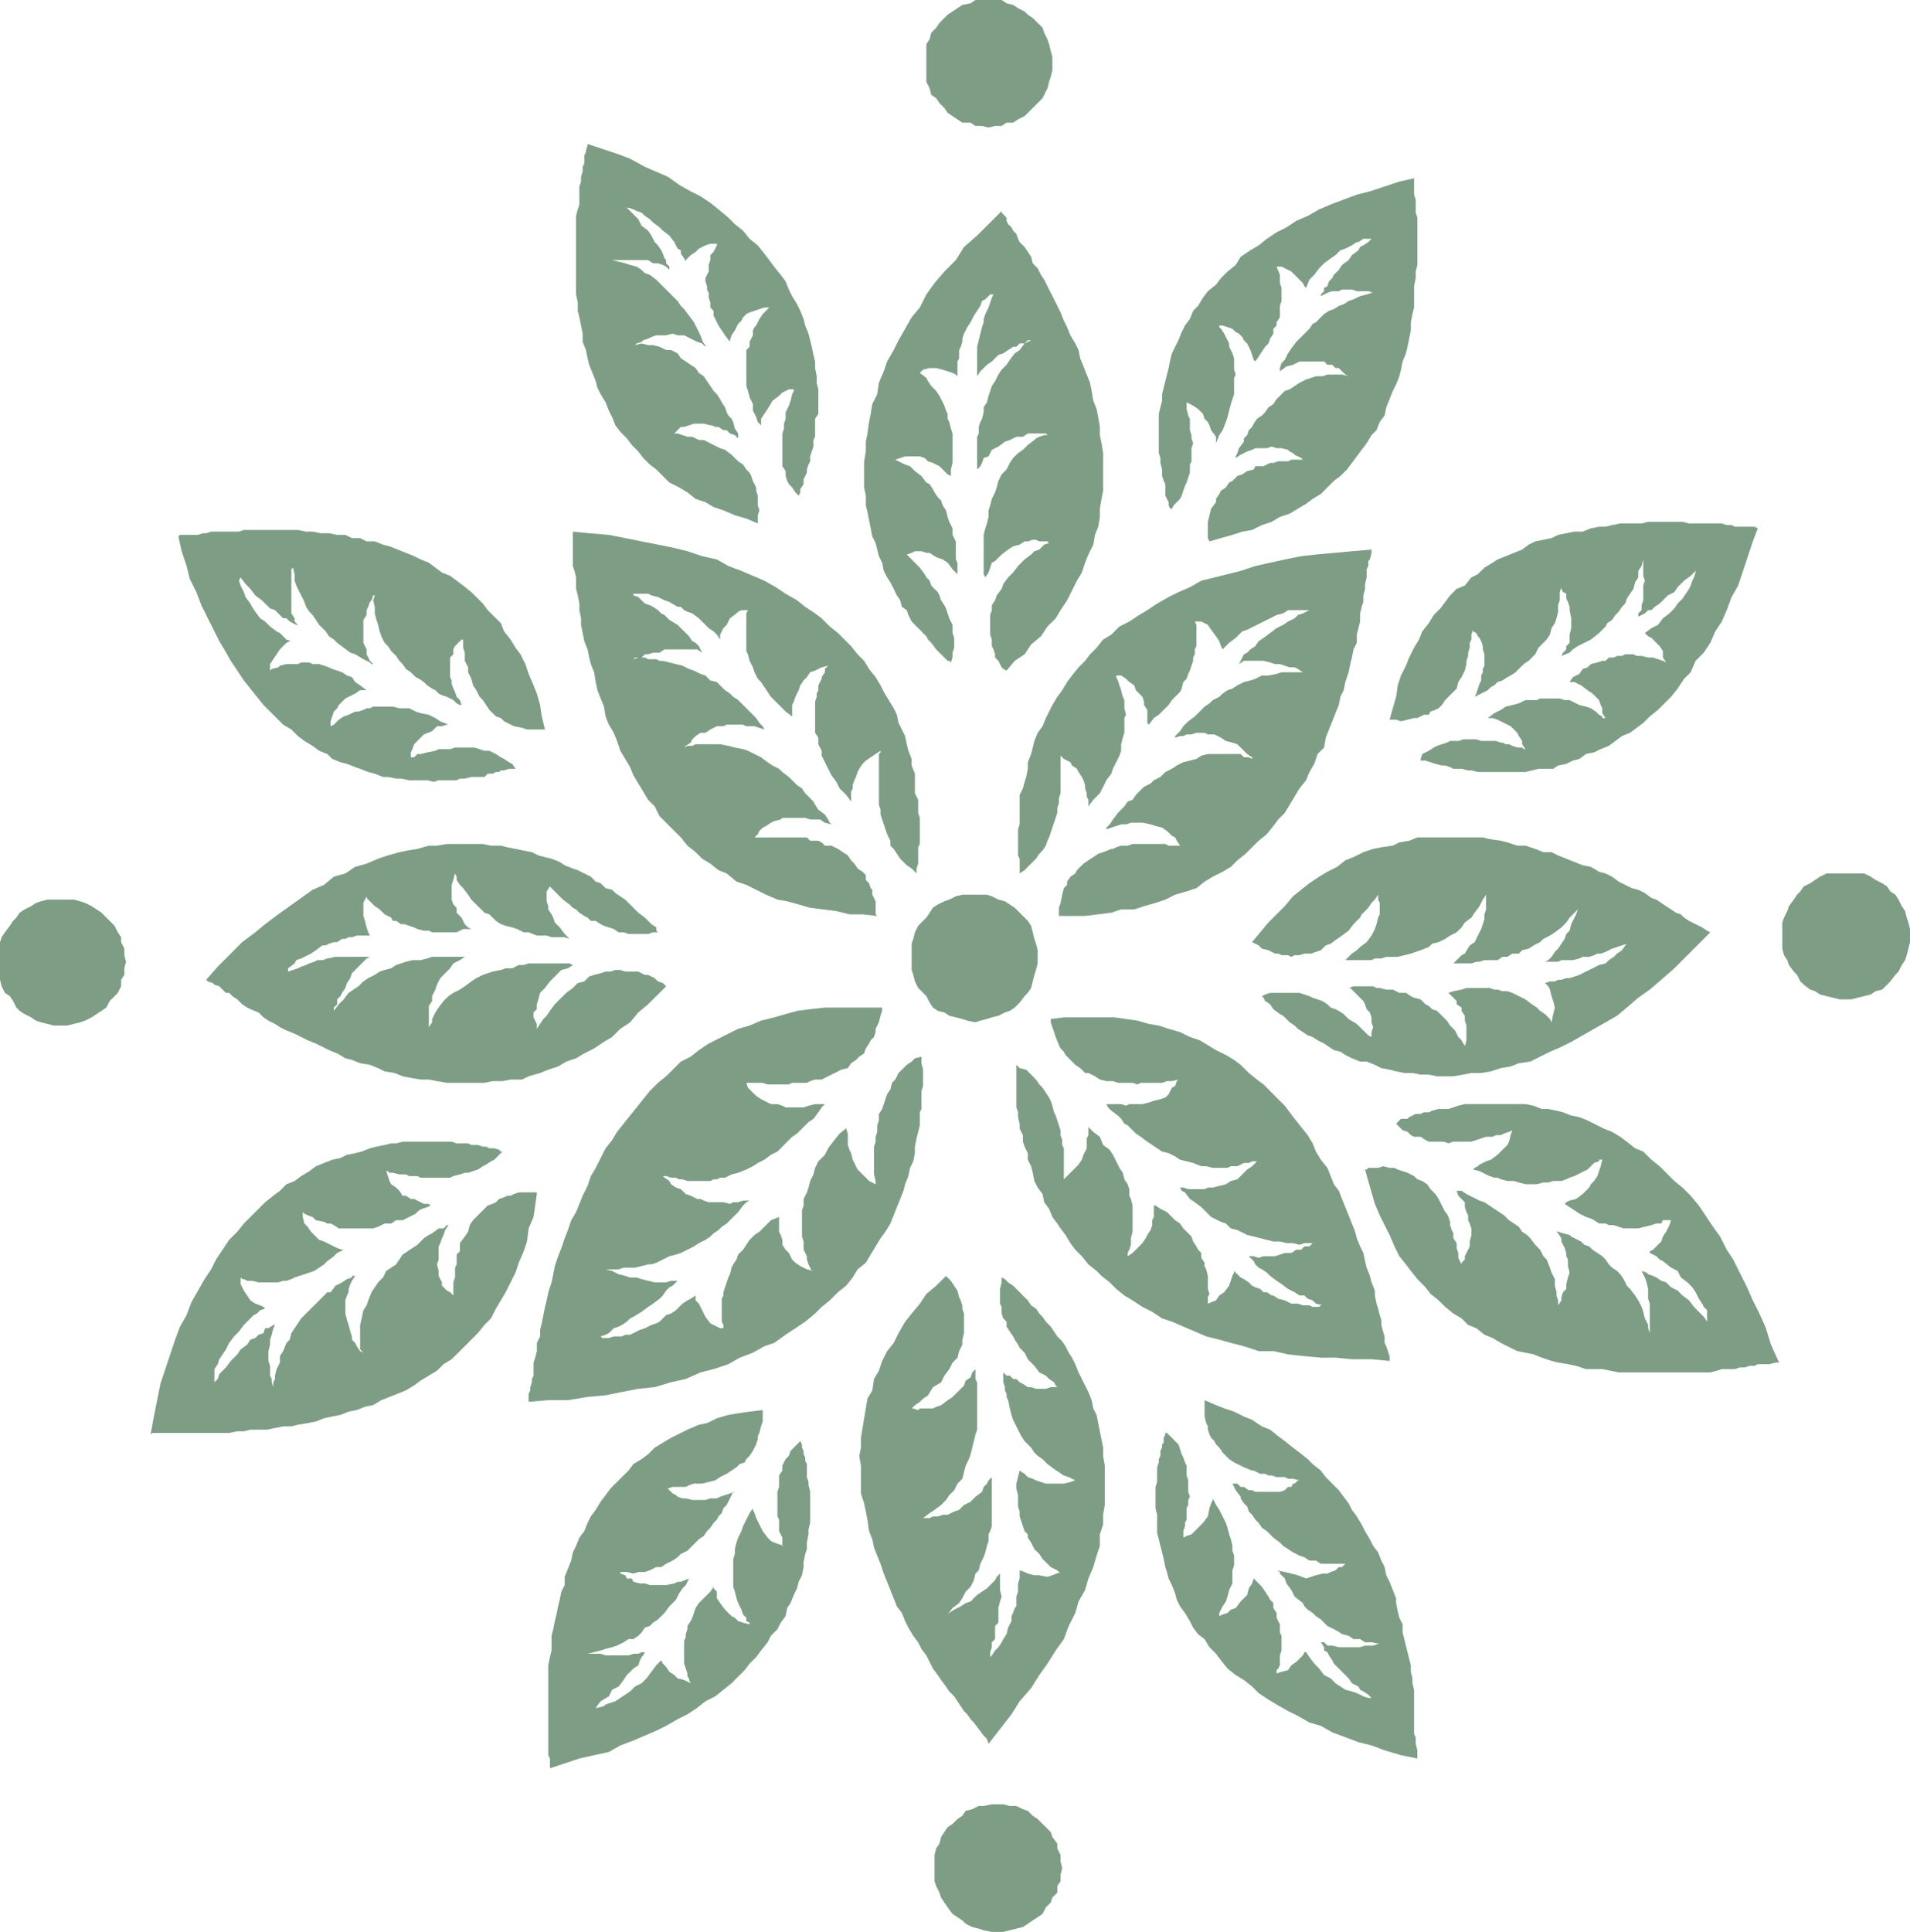 <svg xmlns="http://www.w3.org/2000/svg" width="680.919" height="688.512" viewBox="0 0 680.919 688.512"><defs><style>.a{fill:#7d9e85;fill-rule:evenodd;}</style></defs><g transform="translate(-4560.354 7817.726)"><path class="a" d="M487.206,386.558v-5.251l-.57-1.177v-9.316l.57-1.747V358.575l1.166-2.332.6-2.327.575-1.741.575-2.919v-2.343L491.29,344l.585-2.315.581-2.338,1.177-2.913,1.741-2.343,1.172-2.913,1.155-2.324,1.177-2.327,1.753-2.924,1.752-2.343,1.741-2.913,1.752-2.327,2.338-2.91,2.327-2.327,1.758-2.327,2.338-2.338,2.327-2.907,2.918-1.769,2.907-2.907,3.515-1.755,3.5-2.322,2.919-1.735,3.5-2.343,4.09-2.332,3.5-1.747,4.09-1.763,4.079-2.327,4.67-1.161,4.659-1.157,4.676-1.166,5.24-1.741,5.267-1.177,5.24-1.161,5.842-1.166,5.251-.586,6.406-.586,6.434-.592,6.986-.586v1.178l-.592,2.338-.563.575v1.763l-.586,1.155v2.909l-.575,2.35v1.735l-.6,2.338V289.8l-.581,1.741-.58,2.332v2.9l-.58,2.346-.591,2.316v2.924l-1.166,2.332-.575,2.913-.586,2.332-.592,2.921-1.166,3.482-.591,2.913-1.16,2.343-.575,2.924-1.183,2.9-1.155,2.918-1.171,2.924-1.155,2.913-.581,3.5L593.408,344l-1.161,3.5-1.752,2.918-1.172,2.918-2.343,2.913-1.747,2.907-1.758,2.921-1.747,2.913-2.338,2.338-1.735,2.327-2.327,2.918-2.918,2.322-2.344,2.338-2.332,2.33-2.924,2.327-2.322,2.327-2.924,1.752-3.5,1.752-2.924,1.757L550.22,391.8l-3.488,1.155-4.1,1.172-3.493,1.749-3.493,1.172-4.09,1.166-3.5,1.16h-4.659l-3.51,1.166-4.665.586-4.676.58h-9.329v-2.929l.586-1.73.586-2.921.586-2.327,1.155-1.177v-1.155l1.183-1.757,1.741-1.155.575-1.161,1.166-1.188,1.177-1.149,1.741-1.177,1.747-1.155,1.763-1.172,1.747-.581,2.918-1.169h.575l1.183-.58,1.752-.58h2.327l1.741-.591h11.679l1.172.591h4.084l-1.177-1.758-.586-1.172-1.149-.575-1.172-1.166-.6-.563-1.724-1.183-2.338-.58-1.752-.58-2.919-.592h-4.09l-1.758.592h-1.735l-1.752.58-1.758.58-1.747.586v-.586l1.178-1.161,1.144-1.746,1.769-2.338,1.166-1.161,1.155-1.177,1.172-1.727,1.741-.6,1.183-1.741L529.8,357.4l1.752-1.735,2.338-1.172,1.16-1.166,2.332-1.155,1.752-1.763,2.344-1.155,1.735-1.171,2.332-1.172,2.349-.569,2.322-.6,1.758-1.163,2.332-.586h11.673l1.161,1.166H568.9l1.172.583v-.583L568.31,344l-1.166-1.166-1.161-1.149-1.172-1.178-1.758-.575-2.333-.586-1.741-1.166-2.332-1.172h-2.338l-1.172-.575H550.22l-1.752.575h-1.735l-1.183.586h-1.155l-1.763.586v-.586l.586-.586,1.177-1.16,1.155-1.758,1.752-1.747,2.344-1.747,1.166-1.171,1.166-1.164,1.161-1.161,1.752-1.172,1.171-1.155,2.321-1.172,1.183-1.155,1.741-1.189,1.747-.564,1.758-1.172,2.332-1.177,2.327-.563,1.752-.592,2.349-1.171H575.9l2.9-.586,1.763-.569h7.594l-1.769-1.172-1.16-.583h-1.758l-1.747-.591-1.735-.575h-1.752l-1.752-.586-2.343-.574h-7l-1.758,1.161.6-1.161.586-1.172.575-1.155,1.166-.58,1.16-1.178,1.752-1.161,1.189-1.752,1.735-1.172,2.343-1.741,2.316-1.747,1.188-.591,1.15-.569,1.758-1.186,1.16-.575,1.172-.575,1.16-1.172,1.769-.58,2.333-1.155H582.9l-1.758,1.155-2.338.58-2.316,1.172-2.343,1.15-2.338,1.186-2.338,1.161-1.16.569-1.741.592-1.183,1.155-1.161,1.172-2.332,1.752-2.327,2.332h0l-.586-1.161-.6-1.752-1.161-1.747-1.752-2.344-1.16-1.73-2.332-1.186h-2.332l.575,1.186v7.572l-.575,1.161v1.758l-.586,1.155v1.172l-.591,1.735-.569,1.749-.6,1.166-.569,1.758-1.183,1.155-.58,2.349-.575,1.155L542.63,323.6l-1.149,1.172-1.172,1.752-1.752,1.735L536.811,330l-1.758,1.172-1.741,2.344-.591-.592v-4.668l-1.166-1.735v-1.166l-.581-1.758-1.172-1.155-1.161-1.189-.591-1.736-1.747-1.177-1.177-1.155-1.735-1.171h-1.752v.586l.586,1.178.563,1.741.6,1.736.586,2.343.569,1.172v2.9l.581,2.329-.581,1.172v5.256l-.569,1.747-.586,2.327v2.327l-.6,1.752-1.15,2.33-1.183,2.343L519.881,351l-1.747,2.327-1.171,2.338-1.166,2.327-2.344,2.321-1.747,2.33v-2.33l-.586-1.166v-1.155l-.581-1.752v-1.166l-.574-1.747-.586-1.155-1.166-1.763-.591-1.155-1.747-1.171-.569-1.172-2.338-1.166-1.171-1.163v13.411l-.586,1.747v1.752l-.58,1.75v1.741l-.581,1.758-.575,1.735-.6,1.752-.586,1.746-.591,1.741-.581,1.172-.575,1.758-1.172,1.738-1.161,1.172-1.177,1.752-1.161,1.16-1.752,1.741-1.149,1.188-1.769,1.161Z" transform="translate(4436.653 -7892.994)"/><path class="a" d="M581.383,391.834V390.07l.591-1.735V382.5l.575-1.172v-9.313l-.575-1.758v-4.668l-1.166-2.321v-6.991l-1.172-2.918v-2.338l-1.16-2.916-.581-2.327-.586-2.913-1.161-2.327-1.177-2.338-.591-2.924-1.15-2.329-1.758-2.9-1.769-2.924-1.15-2.327-1.752-2.918-2.332-2.913-1.763-2.91-2.327-2.327-2.332-2.918-2.349-2.327-2.327-2.338-2.913-2.338-2.9-2.9-2.338-1.752-3.51-2.332-2.913-2.327-4.09-2.355-3.5-2.327-4.09-2.327-4.079-1.733L518.96,284l-4.671-1.741-4.079-2.338-5.256-1.166L499.7,276.99l-4.676-1.155-5.82-1.183L483.36,273.5l-5.825-1.177-5.837-1.15-7.014-.586-5.825-.575v12.248l.586,1.741.569,2.324v4.085l.6,2.338.581,2.907V298l.585,2.907v2.335l.581,2.907.586,2.913,1.161,2.912.58,2.913.6,2.332,1.16,2.921.575,3.482.6,2.913,1.166,2.93,1.166,2.912.591,3.5,1.161,2.924,1.741,2.912,1.171,2.913,1.172,3.487,1.753,2.916,1.735,2.918,1.177,2.919,1.752,2.912,1.746,2.907,1.752,2.913,2.337,2.33,1.752,3.515,2.327,2.316,2.913,2.935,2.332,2.3,2.343,2.93,2.913,2.329,2.338,2.332,2.918,1.752,2.907,2.338,2.93,1.161,3.492,2.912,3.5,1.155,3.51,1.757,3.5,1.747,4.079,1.749,3.493.6,4.084,1.138,4.1,1.166,4.659.6,4.671.591,4.676,1.161h4.665l5.239.58-.575-.58v-4.654l-.575-1.177-.608-1.169v-1.747l-.575-.58-.575-1.746-1.16-1.183v-1.735l-1.172-1.177-1.758-1.166-1.155-1.735-1.177-1.177-1.161-1.752-1.757-1.155-1.758-1.169-2.332-1.161h-2.327l-1.155-1.166-1.183-.591h-2.907l-1.166-1.172H523.625l1.166-1.15.569-1.155,1.188-1.183,1.166-.58,1.746-1.172,1.161-.569,2.338-.586.592-.581h8.158l1.758.581h3.5l1.747,1.155,2.327.591-.581-.591-.58-1.155-1.166-1.763-2.338-1.735-1.155-1.752-.586-1.152-1.752-1.769-1.172-1.155-1.161-1.752-1.752-1.166-1.758-1.747-1.16-1.155-2.327-1.763-1.178-1.155-2.338-1.171-1.746-1.172-2.338-1.75-2.327-1.166-2.344-1.166-1.735-.575-2.924-.574-2.332-.6-2.93-.58h-8.744l-1.172.58H499.7l-1.166.6.581-.6,1.752-1.155.575-1.172,1.172-1.166,1.747-1.161h1.757l1.752-1.166,2.338-1.177h2.327l1.172-.569h5.836l1.155.569h2.924l1.735.586,1.757.591h0l-.569-1.177L525.36,338.2l-1.15-1.752-2.332-2.324-1.752-1.753L518.96,331.2l-1.167-1.155-1.758-1.172-1.161-1.155-1.752-1.189L511.36,324.8l-1.15-1.177-2.338-.563-1.752-1.763-1.757-.586-2.332-1.166-1.741-.575-2.332-1.174-2.349-.575-2.333-.586-2.332-.574h-1.155l-1.183-.581H485.7l-1.155-.591H482.2l-1.752.591.574-.591h2.338l1.183-1.155H485.7l1.758-.58h2.332l1.752-1.178H503.2l1.753,1.178-.591-1.178-.575-1.16-1.172-1.172-1.172-.58-1.155-1.747-1.172-1.166L497.36,304.4l-1.16-1.16-2.924-1.76-1.735-1.747-1.172-.58L489.207,298l-1.752-1.177-1.172-.592-1.741-.574-1.183-1.161L482.2,293.32l-1.752-.575v-.609H485.7l1.166.609,2.343.575,2.333,1.171,1.735.586,2.924,1.741h1.16L498.537,298l1.166.575,1.741.58,2.344,1.752,2.332,2.335,1.172,1.16,1.735,1.161,1.183,1.155,1.15,1.769v-1.769l1.177-2.316,1.172-1.16,1.166-2.335,2.327-1.752.592-.58L518.96,298h2.321l-.581,1.155v13.406l.581,1.171.6,2.327.575,1.161.586,1.166.586,1.755,1.166,2.327,1.16,1.155,1.166,1.758,1.172,1.747,1.171,1.752,1.161,1.172,2.338,2.327,1.747,1.753,2.332,1.743V331.8l.591-1.166.581-1.757.586-1.155.575-1.189.586-1.736,1.166-1.741,1.177-1.178,1.166-1.741,1.752-.6,2.338-1.158,2.322-.591-1.166,1.174v1.172l-1.155,1.741v.586l-.591,1.155-.591,1.177v1.736l-.585,1.189v1.155l-.569,1.757v11.073l1.155,1.747v2.327l1.183,2.327v1.752l1.155,2.33,1.166,2.343,1.16,2.327,1.758,2.332,1.166,2.327,2.333,2.332,1.752,2.344h0v-3.516l.586-1.16v-1.166l.591-1.747.575-1.155.581-1.763.586-1.155,1.172-1.762,1.172-1.15,1.735-1.181,1.758-1.166,1.752-1.166v.58l-.591.586v18.073l.591,1.752v1.735l.575,1.763.575,1.746.591,1.747.6,1.752,1.155,2.321v1.758l1.178,1.161,1.15,1.75,1.177,1.752,1.166,1.16,1.172,1.166,1.741,1.161,1.747,1.763Z" transform="translate(4305.714 -7898.27)"/><path class="a" d="M596.13,317.194h0v2.332l.575,2.322v5.825l-.575,1.763v6.406l-.586,1.172v4.659L594.969,344l-.591,2.344-.574,2.918v2.327l-.586,2.907-1.166,2.332-.58,2.919-1.166,2.918-.586,2.327-1.166,2.924-1.177,2.907-1.149,2.912-1.178,2.935-1.757,2.907-1.741,2.327-1.752,2.913-1.758,2.912-1.735,2.919L573.375,393l-1.747,2.9-2.338,2.919-2.924,2.327-2.913,2.913-2.9,2.321-2.338,2.36-3.51,2.9-3.5,2.332-3.5,2.327-4.084,2.924-3.5,1.171-4.079,2.316-4.671,1.763-4.078,2.327-5.262,1.752-4.665,1.171-5.245,2.333-5.251,1.171-5.832,1.741-5.836.586-5.842,1.149-5.82,1.166-6.433.586-7,1.166h-7l-7,.586v-2.9l.586-1.178v-1.161l.575-1.741v-1.171l.586-1.178v-4.665l.591-1.741.575-2.344v-2.907l1.166-2.327v-2.333l.591-2.338.575-2.924.586-2.924.586-2.321.581-2.913,1.166-3.5.592-2.9.569-2.919,1.166-3.5,1.172-2.918,1.183-3.5L470.1,379l1.172-3.509,1.741-2.913,1.178-2.918,1.166-2.907,1.747-3.5,1.177-3.5,1.735-2.919,1.763-3.5,1.758-3.482,2.322-2.919L487.605,344l2.327-2.907,2.332-2.924,2.343-2.9,2.332-2.924,2.338-2.907,2.924-2.919,2.907-2.327,2.913-2.912,2.332-2.332,3.51-1.753,2.919-2.332,3.5-2.332,3.487-1.763,3.51-1.752,3.5-1.741,4.084-1.161,4.073-1.752,4.67-1.166,4.084-1.172,4.09-1.149,4.67-.591,5.245-.586h20.417v1.178l-.575,1.746-.591,2.338-.586,1.155-.575,1.161v1.16l-.575,1.752-1.183,1.16-.575,1.183-1.16,1.741-.6,1.752-1.741,1.172-1.166,1.161-1.752,1.172-1.161,1.752-2.338.569-2.333,1.16-2.338,1.183-2.322,1.155h-2.338l-1.752.575-1.166.6h-5.262l-1.16.575h-7.588l-1.741-.575H533.7l.581,1.741.6.592,1.16,1.171,1.172,1.166,1.741,1.155,1.166.585,2.343,1.172h2.332l1.758.575,1.155.591h6.417l1.758-.591,2.338-.575h3.493l-1.156,1.166-1.183,1.747-1.741,2.327-1.752,1.166-1.172,1.166-1.752,1.752-1.161,1.161-1.758,1.177-1.752,1.735-1.735,1.763-1.758,1.752-2.332,1.155-2.343,1.752-2.327,1.161-1.752,1.166L533.7,357.42l-2.907,1.16-2.344.58-2.327,1.166h-1.763l-1.149.581h-1.183l-1.155.6H512.7l-1.746-.6h-1.178l-1.172-.581h-1.741l-1.752-.58h-1.172l.6.58,1.735,1.183.592,1.155,1.741,1.172,1.752.581,1.758,1.73,1.752.6,2.332,1.166h1.161l1.177.575,1.752.586h5.245l2.338.581,1.16-.581h1.758l1.752-.586h2.332l-1.178.586-1.155,1.172-1.752,2.327-1.758,1.758L526.7,376.67l-1.758,1.155L523.775,379l-1.752,1.155-1.155,1.16-1.752,1.177-2.332,1.161-1.758,1.166-2.327,1.172-2.343,1.16-1.752.58-2.332.592-2.332,1.171-1.155.575-1.183.581-1.741.575h-1.166l-2.338.6-2.338.575h-4.084l-1.735.6h-4.665l2.322.558,1.16.608,1.183.581,2.333.575,1.735.58h2.343l1.747.575,2.338.6,2.337.575h4.079l1.752-.575h2.332l-.592.575-1.161,1.172-1.172.586-1.16,1.16-1.172,1.752-1.155,1.16-2.332,1.747-1.757,1.155-2.338,1.758-2.913,1.763-1.177.575L491.1,411.64l-1.752,1.172-1.155.581-1.763.58-1.741,1.747-1.161.58-1.758.6.575.575h2.344l1.741-.575h2.918l1.178-.6h1.735l1.177-.58,1.166-.575,1.16-.58,1.769-.591,1.155-.58,1.166-.581,1.741-.586,1.183-.586,1.155-1.166,1.172-1.172,1.752-.563,1.741-1.172,1.172-1.188,1.178-1.155,1.746-1.166,1.166-.581,1.747-1.16h0v1.741l1.172,1.166,1.166,2.343,1.166,2.333,1.752,2.327,1.155.586,1.183.581,1.149.58h1.177v-1.161l-.586-1.172v-8.163l.586-1.16v-1.172l.586-1.741.586-1.758.58-1.747.586-1.155.575-2.344.586-1.177,1.166-1.73.592-1.763,1.752-1.74,1.155-1.747,1.178-1.753,1.747-1.752,1.735-1.16,2.354-2.332,1.746-1.758,2.913-1.155h0v5.245l.586,1.16.592,1.752v1.753l1.155,1.747,1.172,1.16,1.16,2.343,1.172,1.156,1.747,1.177L555.3,393l2.332.558h-.586l-.58-1.155-.586-1.177-.581-1.73v-1.171l-.591-1.172-.586-1.16v-2.913l-.575-1.763v-9.329l.575-1.735v-2.332l1.177-2.344.581-1.735.586-2.327,1.166-2.35.586-2.332,1.155-2.332,2.338-2.327,1.166-2.327,1.758-2.344,2.327-2.912,2.924-2.338-.591.6.591,1.741v4.09l.586,1.735.575,1.177.586,2.332.592,1.161,1.155,2.338,1.183,1.16,1.747,1.746,1.16,1.183,2.332,1.155h0V361.51l-.575-2.35v-9.9l.575-1.763v-1.735l.575-1.764v-2.327l.586-1.752v-2.333l1.166-1.746.575-1.741.591-1.757.6-1.741,1.155-1.752.586-2.333,1.166-1.171,1.166-2.338,1.177-1.16,1.747-1.741,1.741-1.16,1.172-1.172,2.326-.581Z" transform="translate(4292.72 -7758.337)"/><path class="a" d="M486.532,317.221h0v15.16l.591,1.747v1.741l.57,2.338v1.752l1.166,2.327v2.327l.6,1.763,1.149,2.327v2.332l1.166,2.327.586,2.332.581,2.93,1.177,2.327,1.741,2.31.586,2.929,1.741,2.338,1.177,2.918,1.753,2.338,1.166,1.741,1.758,2.327,1.752,2.913,1.741,2.338,2.332,2.332,2.327,2.9,2.93,2.332,1.752,1.763,2.924,2.327,2.327,2.332,2.907,2.338,2.913,1.741,3.515,2.321,3.493,1.758,3.516,2.338,3.5,1.166,4.068,1.752,4.1,1.752,4.084,1.752,4.654,1.161,4.107,1.166,4.654,1.171,5.268,1.735h5.245l5.245,1.166,5.262.586,6.412.592H600.3l5.853.563h6.986l6.445.6V421l-.614-1.752-.569-1.735-.592-1.171V414.01l-.569-1.752-.6-2.332v-1.758l-.58-1.752-.569-2.321-.575-1.758-.591-2.907v-1.752l-1.183-2.918-.592-2.327-1.149-2.919-.575-2.333-.6-2.918-1.16-2.332-1.172-2.913-.581-2.327-1.161-2.907-1.178-2.935-1.166-2.912-1.171-2.907-1.156-2.924-1.763-2.327-1.144-2.918-1.183-2.919-2.327-2.907-1.753-2.907-1.172-2.913-1.746-2.93-2.333-2.924-2.338-2.907-1.758-2.327-1.747-2.338-2.924-2.913-2.316-2.327-2.343-2.344L572.3,322.46l-2.913-2.338-2.912-2.9-2.332-1.753-2.929-1.752-3.5-1.741-2.913-1.763-2.913-1.752-3.5-1.16-3.5-1.753-4.084-1.16-3.5-1.161-3.5-.575-4.09-1.178-4.1-.58-4.073-.586H503.456l-4.676.586v1.177l.586,1.73.6,1.747.575,1.753,1.16,2.912.586,1.172,1.172,1.172.586,1.16,1.752,1.752.569.592,1.172,1.16,1.741,1.172,1.752,1.73h1.166l2.349,1.183,1.741,1.155,2.338.575h2.322l1.769.6h5.234l1.763.575,1.171-.575h7.589l1.724-.6h1.775l2.327-.575-.592.575-.586,1.752-1.149.586-.591,1.178-.581,1.166-1.172,1.16-1.752.581-2.332.585-1.741.586-2.338.586h-4.67l-1.177.575-1.735-.575h-5.257l.592,1.166,1.155,1.172,2.344,1.73,1.166,1.172,1.155,1.752,1.172.581,1.741,1.752,1.183,1.161,1.752,1.177,2.327,1.735,1.746,1.178,1.753,1.166,1.763,1.172,2.327.574,2.321,1.155,1.763,1.177,2.338.575,2.327.586,2.919,1.166h1.752l2.332.58h5.245l1.183-.58H565.3l1.172-.591,1.16-.575h1.752l1.172-.586H572.3l-.586.586-1.155,1.166-1.758,1.172-1.166,1.16-1.16,1.166-1.172,1.161-2.321.6-1.768,1.155-2.338.581-2.321.591H554.8l-1.172.581h-5.837l-1.752-.581h-1.155l.575,1.155,1.166.581,1.763,2.344,1.747,1.16,2.332,1.747,1.161,1.161,1.172,1.177,1.16,1.172,2.327,1.155,1.183.58,1.741.6,1.768,1.741,2.321.586,1.172.581,2.327,1.16,2.338.575,2.337.591,2.344.586,2.327.586h2.338l2.333.575h2.327l2.327.591,1.741-.591h2.929l-1.155,1.166h-1.774l-1.15,1.172h-1.752l-1.758,1.16h-2.332l-1.735.58-1.752.592h-4.1l-1.735.58-1.763-.58h-1.752l.575.58,1.178,1.166.575,1.156,1.189,1.177,1.161.6,1.757,1.166,1.161,1.155,2.316,1.752,1.763,1.166,2.332,1.741,1.16.586,1.172.58,1.746,1.172h1.741l1.183,1.16,1.746.581,1.172,1.166,2.333.6h-.58l-.592.558h-2.333l-1.155-.558h-2.333l-1.769-.6h-2.333l-2.332-1.166-2.338-.581-1.735-1.16h-.592l-1.735-1.172h-1.183l-1.161-1.166-1.763-.575-1.155-.586-1.172-1.172-1.752-1.172-1.16-.575-1.172-1.155-1.161-1.189v.608l-.6,1.155-.564,1.752-.6,1.747-1.74,2.327-1.769,1.172-1.161,1.741-2.913,1.166h0V400.01l.581-1.166-.581-1.752v-4.659l-.581-2.322-.591-1.172v-1.177l-1.161-1.747v-1.752L551.3,383.1l-.591-1.172-1.161-1.741-.591-1.763-1.735-1.735-1.183-1.166-1.155-1.741-1.763-1.183-1.149-1.155-1.775-1.758-2.321-1.161-1.741-1.166h-.591v4.084l-.586,1.155v1.758l-.574,1.752-1.172,1.741-.581,1.166-1.166,1.747-1.172,1.166-1.161,1.172-1.183,1.16-1.741,1.172v-1.172l.586-1.16.58-1.747v-2.338l.575-2.327v-9.33l-.575-2.332-.58-1.166v-2.332l-.586-1.752-1.172-1.757-.569-2.327-1.188-1.752-1.15-2.332-1.183-2.327-1.144-1.758-2.349-1.735-1.166-2.913-2.344-1.763-1.747-1.752h0v2.924l-.586,1.172v3.5l-.581,1.172-.574,1.155-.586,1.752L508.7,352.77l-1.166,1.171-1.172,1.172-1.161,1.161-1.747,1.747V346.956l-.586-1.166v-1.752l-.586-1.752v-1.747l-.586-1.752-.58-1.752-.581-1.753-.575-1.155-.6-2.338-.586-1.747-.591-1.166-1.155-1.741-1.172-1.763-1.161-1.166-1.177-1.746-1.161-1.155-1.166-1.183-1.16-1.16-2.343-.569-1.161-1.172Z" transform="translate(4436.165 -7755.451)"/><path class="a" d="M502.745,338.14l1.752-.6,2.343-.58,1.747-.586,2.344-.575,2.326-1.171,1.752-.575,1.752-1.178,1.741-1.747,1.768-2.327,1.149-1.177,1.166-1.735.585-2.335.581-2.327.58-1.752.6-2.338v-4.676l-.6-2.332-.58-1.727-.581-2.343-.585-2.316-1.166-1.763-1.149-1.16L518.5,299.07l-1.741-1.763-1.752-1.166L513.258,295l-2.326-.6-2.344-1.172-1.747-.577h-8.765l-2.327.577-2.332,1.172-1.752.6-2.326,1.138-1.758,1.166-1.161,1.763-1.172,1.752-1.177,1.16-1.736,1.763-1.166,2.316-.586,2.343L480,310.132v9.346l.586,1.752.586,2.327,1.166,2.335,1.736,1.735,1.177,1.177,1.172,2.327,1.161,1.747,1.758,1.178,2.326.575,1.752,1.171,2.332.575,2.327.586,1.752.58,2.918.6Z" transform="translate(4405.354 -7791.52)"/><path class="a" d="M504.742,345.647l.575.569.586,1.178,1.757,1.161,1.166,1.753,2.338,1.74,1.15.6L513.5,353.8l1.15,1.177,1.758,1.155,1.16,1.161,1.769,1.16,1.742,1.172,1.746.581,1.758,1.16,2.337,1.183,1.736,1.16,1.746,1.172,2.338.581,1.752,1.16,2.344,1.172,2.913,1.172h2.333L545,370.132l2.316,1.172,2.946.569,2.327.58,2.919.581h2.906l2.907.591h2.918l2.924.591H573l3.51-.591,2.923-.591h3.487l3.5-.581,3.488-1.149,3.51-.592,2.924-1.161,4.091-.58,3.481-1.752,3.51-1.752,4.084-1.753,3.51-1.763,4.073-2.321,4.084-2.332,4.09-2.316,4.08-2.338,3.51-2.924,4.062-3.5,4.1-2.912,4.084-3.485,4.676-4.084,4.084-4.085,4.073-4.074,4.659-4.673-1.155-.575-1.747-1.166L659.356,320l-2.332-1.172-1.758-1.16-1.155-1.166-1.752-.586-1.746-1.166-1.758-1.16-1.753-1.166-1.757-1.172-1.735-.58-2.349-1.761-2.344-1.155-2.31-.581-2.338-1.177-2.327-1.155-2.349-1.757-2.327-1.155-2.327-.6-2.924-1.752L619.091,299l-2.907-1.166-2.929-1.16-2.913-1.177-2.332-1.155h-2.918l-2.907-1.169-3.51-1.161h-2.912l-3.516-1.166-2.337-.591-4.068-.575-2.338-.6H560.167l-2.924,1.172-3.494.591-2.337,1.166-4.1.58-2.913.58-3.5,1.169-3.5,1.752-2.919,1.155-2.918,2.327-3.5,1.752-2.918,1.752-3.488,2.344-2.924,2.327-2.918,2.324-2.924,3.51-2.924,2.913-2.9,2.907-2.919,3.5-2.918,3.5,1.155.57,1.189.6,1.161,1.155,2.332.575,2.338,1.188h1.149l1.178.575h2.332l1.16.58,1.172-.58h1.747l1.741-.575h2.349l1.752-.6,1.753-.591,1.752-1.73,1.758-.6,2.316-1.727,1.747-1.177,2.338-1.741L537.406,320l1.167-1.172,1.172-1.16.58-1.166,1.178-1.161,1.161-1.188,1.155-1.73L545,311.247l1.166-1.749v1.749l.569,1.172V316.5l-.569,1.166L545.592,320,545,321.737l-1.183,2.332-1.741,2.335-2.333,1.747-1.172,1.155-1.741,1.188-1.178,1.155-1.166,1.172h9.33l1.183-.586h2.316l1.763-.586h4.084l2.344-.58,2.332-.575,1.735-.6,1.746-.591,2.918-1.155,1.188-1.177,2.327-.57,2.326-1.158,1.741-1.177,2.338-1.166,1.764-1.741,1.155-1.758,2.349-1.74,1.166-1.752,1.735-2.327,1.172-2.338,1.161-1.749h0v5.248l-.575,1.752v1.746L583.5,320l-.586,1.741-1.172,2.332L580.6,326.4l-1.763,1.172-1.752,2.919-1.155.575-1.172,1.166-.592.586L573,333.982h6.434l1.746-.585h1.155l1.758-.575h4.659l1.763-1.172h1.735l1.769-1.155h2.326l1.161-1.188,2.343-.575,1.757-1.155,2.31-1.172,1.178-1.158,2.333-1.177,1.769-1.166,2.315-1.741,1.747-1.758,1.178-1.74,1.752-1.752,1.741-1.763-.569.6-.6,1.752-.569,1.166-.6,1.16L615.018,320l-.586,2.333-1.178,1.16-.575,1.758-1.172,1.727-1.166,1.758-1.149,1.166-1.183,1.752-1.166,1.172-1.177.575h4.675l1.166-.575h4.079l2.338-.586,1.166-.586h2.332l1.752-.58,1.172-.575h1.172l1.746-.6,1.166-.591,1.161-.575,1.752-.58,1.752-.575,1.757-.6-.586.6-1.171,1.73-1.752,1.188-1.161,1.155-1.752,1.172-1.166,1.16-2.327.575-2.326,1.178-2.349,1.161-2.338,1.177-1.741.575-1.752.581h-1.178l-1.747.591h-1.166l-1.149.581h-1.769l-1.758.58h0l1.177,1.158.581,1.166.585,2.343.586,1.747.6,2.327-.6,2.327-.586,2.935-.585-1.177-1.758-1.758-1.752-1.149-1.155-1.178L601,348.554l-2.327-1.752-1.171-.586-1.161-.569-1.166-.586-1.16-.591-1.769-.586H590.51l-1.763-.58h-1.16l-1.747-.569h-8.18l-1.735.569-2.93.58-1.741.586h0l1.16,1.177.581.569,1.166,1.178v1.161l1.764,1.166V350.9l1.155,1.746v1.741l.581,1.752v5.234l-.581,2.343v-.591l-.574-.569-.58-1.183-1.172-1.16-1.161-2.327-1.769-1.746-1.149-1.752-2.338-2.338-1.172-1.149-1.735-.591-1.188-1.166-1.166-.586-1.752-1.752-2.332-.586-1.149-.569-1.758-1.177H553.75l-2.337-1.166H549.08l-2.343-.569h-1.144l-1.189-.6h-7l-1.752.6h.592l1.16,1.149,1.758,1.763,1.741,1.747.6,1.161.575,1.753,1.149,1.166.592,1.746v1.763l.586,1.73-.586,1.747v1.753h0l-1.155-.581-1.161-1.172-1.178-1.16-1.752-1.735-2.919-1.758-1.166-1.161-.591-.6-1.735-1.149-1.183-.591-1.724-.586-1.183-1.166-1.747-1.161-1.746-.591-1.758-.586-1.155-.569-1.774-.586-1.741-.591H507.66l-1.757.591-1.161.586Z" transform="translate(4505.481 -7808.362)"/><path class="a" d="M597.037,320.974l-.6-.575v-1.166l-1.741-1.166-1.166-1.172-1.155-1.16-2.343-1.752-1.178-1.166-1.155-1.16-1.177-1.166-1.155-1.172-1.753-1.172-1.763-1.169-1.161-1.155-2.321-.58-1.758-1.746-1.763-.586-1.735-1.758L570.772,300l-2.332-1.161-1.752-.6-2.907-1.161-1.763-1.166-2.918-1.161-2.332-.58-2.333-.6-2.338-1.155-2.919-.591-2.918-.578-2.918-.58-2.316-.58H537.5l-2.907-.592h-12.84l-3.5.592h-2.913l-4.084,1.16-3.51.578-2.918.591-4.079,1.155-3.5,1.177-4.1,1.752-4.074,1.149-3.5,2.349-4.085,1.155-3.493,2.913-4.1,1.757-4.084,2.916-4.079,2.918-4.085,2.913-4.67,3.5-3.51,2.907-4.659,3.5-4.671,4.666-4.073,4.09-4.1,4.659.585.58,1.758.58.574.575,1.752.583,1.155,1.166L443,342.541h1.15l1.177,1.177,1.741,1.155,1.752,1.752,1.752,1.166,1.155.586,2.93,1.166,1.735,1.746,1.758,1.166,2.338,1.178,1.763,1.149,2.321,1.172,2.918,1.155,2.333,1.172,2.321,1.161,2.935,1.183,2.332,1.16,2.333,1.172,2.924,1.16,2.913,1.753,2.343.58,2.907,1.172,3.51.581,2.912,1.172,2.327,1.149,3.5.58,2.919,1.183,2.912.564,3.5.592h2.924l2.913.575,3.5.6h13.42l2.912-.6h3.51l2.9-.575h4.1l2.333-1.155,4.078-1.183,2.919-1.16,3.493-1.161,2.935-1.74,3.482-1.172,2.929-1.753,3.5-1.752,3.5-2.344,2.913-1.74,2.924-2.913,3.488-2.316,2.93-3.509,3.5-2.919,2.907-2.907,3.509-3.509-.575-.583-.6-.575-1.735-.58-1.172-1.172-1.171-.581-1.166-.575h-1.155l-1.183-.6-1.161-.58h-4.665l-1.753-.575h-1.763l-1.735.575h-1.747l-1.758.58-2.338.6-1.758.575-1.741,1.752-2.332.58-1.752,1.755-2.327,1.735-1.763,1.746-2.338,2.338-1.741,2.344-1.166,1.746-1.172,1.161-1.166,1.758-1.166,1.735v-1.735l-.575-1.178-.591-1.166v-1.746l1.166-1.166v-1.753l.586-1.752.58-2.332,1.753-1.735,1.752-2.335,1.741-1.752,1.166-1.172,1.172-1.155,2.333-.586,1.758-1.177-1.172-.575h-14.58l-1.758.575h-1.752l-2.332,1.177h-2.338l-1.73.586-2.935.575-1.741.58-1.752.6-2.332,1.155L530.5,338.47l-2.332,1.738-1.747,1.166-2.332,1.166-1.741,1.177-1.758,1.747-1.752,2.327-1.166,1.752-.575,1.171-.586,1.161v1.177l-1.166,1.73v-7.572l1.166-1.747v-1.747l1.161-2.343.586-1.75,1.172-2.327,1.741-1.753,1.758-1.74,1.16-1.752,1.177-.586,1.155-.575,1.747-1.172H516.513l-1.758.586-2.333.586H509.5l-2.327.575-1.752.586-1.746.575-1.763,1.177-2.332.586-1.752.575-1.752,1.177-2.333,1.155-1.735,1.172-1.769,1.738-1.752,1.166-1.736,1.166L485,344.873l-1.758,1.752-1.747,2.344v-1.178l1.172-1.166v-1.752l1.155-1.155.6-1.177,1.161-1.735.569-1.755,1.188-1.752.586-1.753,1.16-1.155,1.747-1.763,1.178-1.161,1.149-1.16,1.183-.586H482.079l-2.924.586-1.741.586h-1.752l-1.166.575-1.741.586-1.171.575-1.758.6-1.155.575-1.758.586-1.752.575v-1.161l2.332-1.752.592-1.16,1.741-.586,1.166-.586,2.338-1.155,1.752-1.189,2.332-1.73h1.172l1.16-.6,1.752-.57h1.172l1.752-1.157h1.161l1.171-.592h1.172l1.747-.586h4.67l-.6-1.166-.586-1.741-.575-2.338-.574-1.747v-4.659l1.149-2.344v.592l1.752,1.752,1.166,1.166,1.752,1.16,1.752,1.753,2.332,1.166.591,1.16h1.172l1.746,1.172H506.6l1.741.592,1.763.575,1.161.575,2.316.591h1.768l1.166.575h8.755l2.315-1.166H530.5l-1.15-.575-1.183-1.166-1.15-2.332-1.752-1.752v-1.763l-1.177-1.166-.6-1.735v-5.253l.6-1.753.591-2.315.586,1.155v1.16l1.155,1.753,1.16,1.177,1.769,2.327,1.15,1.749,2.332,2.338,1.189,1.16,1.155,1.166,1.752.586,1.161,1.166,1.178,1.16,1.757,1.172,1.73.592,2.338.575,1.747.575,2.337,1.166h1.758l2.912,1.166h3.5l1.747.586h4.681l1.735.592-.586-.592-1.15-1.166-1.763-2.327-1.757-1.758-.569-1.74-.591-1.166-1.166-1.753v-1.16l-.581-1.741V306.4l1.166-1.747.58.591,1.161,1.155,1.166,1.172,1.757,1.749,2.332,1.735,1.172,1.166,1.155.6,1.178,1.166,1.752,1.166,1.161.586,1.177,1.16h1.735l1.763,1.172,1.166.592,1.752.575,1.741.575,1.763,1.166h1.735l1.752.586h7.009l1.758-.586Z" transform="translate(4197.885 -7806.433)"/><path class="a" d="M527.489,317.011l1.172.575,1.15,1.172,1.768,1.172,1.166,1.161,2.327,2.338,1.177,1.161.575.581,1.166,1.763,1.746,1.161,1.177,1.758,1.161,1.16,1.172,1.741,1.747,1.752,1.183,1.752,1.156,1.752,1.752,1.735,1.172,1.763,1.16,2.316,1.161,1.763,1.172,2.327,1.166,2.924,1.166,2.333,1.16,2.321,1.166,2.327,1.172,2.919.575,2.924,1.183,2.332.58,2.924.581,2.913.591,2.907.575,2.912v2.919l.591,3.5v14l-.591,3.487v3.494l-1.166,3.5v4.1l-1.161,3.5-1.183,4.079-1.747,4.068-1.166,4.1-2.327,4.079-1.166,4.079-2.333,4.665-1.747,4.67-2.918,4.073-2.93,4.665-2.907,4.068-2.924,4.676-4.084,4.67-2.9,4.653-4.1,5.257-4.09,5.251-.575-1.752-1.166-1.161-1.752-2.337-1.747-2.333-1.155-1.177-1.194-1.747-1.166-1.166-1.16-1.746-1.161-1.741-1.171-1.752-1.752-1.752-1.16-1.747-1.752-2.327-1.166-1.769-1.758-2.315-1.16-2.349-1.172-2.327-1.752-2.327-1.161-2.338-1.752-2.316-1.746-2.924-1.166-2.332-1.161-2.913-1.768-2.343-1.15-2.9-1.178-2.913-1.155-2.93-1.194-2.912-1.15-3.5-1.177-2.907-1.15-2.924-.608-2.918-1.15-2.9-.581-4.09-.58-2.919-.6-2.907-1.144-3.5v-9.91l-.6-3.5.6-2.919v-3.5l.575-3.488.569-3.493.6-3.5.58-3.5,1.73-2.913.608-4.073,1.735-2.93,1.166-3.493,1.769-3.5,2.333-2.907,1.741-3.5,2.338-4.079,2.327-2.9,2.913-3.515,2.338-3.493,3.5-2.912,3.51-3.5.581.58,1.166,1.172,1.166,1.747,1.171,1.746.586,2.332.575,1.161.575,1.763v1.161l.586,1.758v6.981l-.586,2.338v1.746l-1.149,2.327-.586,2.344-1.758,1.741-1.166,2.338-1.752,2.327-1.16,2.349-2.924,1.741-1.741,2.9-1.769,1.172-1.161,1.166-1.741,1.166-1.172,1.172h.586l1.752.591.575-.591h4.67l1.166-.575,1.758-.6,2.332-1.752,1.746-1.166,2.344-2.327,1.735-1.752.6-1.747,1.763-1.166.575-1.741,1.149-1.171h0v3.5l.592,1.171v16.9l-.592,1.741-.569,2.327-.58,2.337-.575,2.338-.619,1.752-1.144,2.327-.6,2.338-.586,2.333-1.736,1.735-1.171,2.349-1.752,1.741-1.16,1.735-1.752,1.769-2.338,1.741-1.747,1.161-2.349,1.752h2.349l1.16-.575h1.758l1.752-.591h1.747l2.332-1.166,1.758-.58,1.735-1.741,2.36-1.166,1.724-1.763,2.338-1.741.591-1.747,1.166-1.177.575-1.155,1.172-1.172V405.62l-.581,1.774-.591,1.15v2.343l-.575,1.752-.58,2.327-.586,1.746-1.177,2.332-.575,2.333-1.178,1.166-.569,2.337-1.155,2.344-1.763,1.741-1.183,2.333-1.149,1.741-2.344,1.752-1.746,2.327.58-.575,1.752-1.166,1.171-.586,1.161-.592,1.757-1.16,1.763-.575,1.155-1.166,1.161-1.161,1.746-1.172,1.758-1.166,1.166-1.178,1.741-1.741.586-1.171,1.171-1.166h0v5.842l.581,2.327-.581,1.752-.574,2.327v5.245l-1.184,1.172v4.67l-1.16,1.15v1.752l-.581,1.763v1.747l.581-.6,1.16-1.741,1.184-1.171,1.155-1.752.6-1.15,1.15-1.769.575-2.322L531,439.457v-1.746l.575-1.167.586-1.752.58-.592v-3.488l.591-1.746v-2.919l.57-1.763v-2.907h0l1.768.591,1.149.575,2.332.586h1.757l2.907.58,1.758-.58,2.919-1.16h-.586l-.58-.591-1.156-.581-1.183-.58-1.172-1.172-1.747-1.729-1.161-1.774-1.757-1.741-.581-1.161-.585-1.166-1.166-1.752v-1.177l-1.149-1.15-.6-1.774-.57-1.74-.6-1.736v-1.758l-.57-1.746v-4.079l-.591-2.338v-1.752l.591-2.327.57-2.327h0l1.768,1.16.575.592.575.574,1.752.592,1.161.58,1.752.569,1.758.586h6.422l2.338-.586,1.741-.569h0l-1.172-.58-1.161-.592-1.747-.574-1.758-1.166-1.736-1.172-2.355-1.741-1.747-1.752-1.741-1.172-1.177-1.166-1.166-1.752-1.166-1.166-1.149-1.171-1.172-1.741-1.166-2.327-.591-1.166-1.166-2.337L531,365.991l-.591-2.332-.6-2.924-.575-1.166v-1.15l-.575-1.178v-1.16l-.575-1.741v-3.5l1.15,1.155h1.177l1.166,1.178h1.166l1.161,1.171,1.166.575,1.752,1.166h1.166l1.746.586h3.51l1.747-.586h2.338l-.58-.591-.575-1.15-1.774-1.171-1.155-1.178-2.332-1.155-1.757-2.332-2.332-2.355-1.149-2.327-1.768-1.752-.57-1.155-1.171-1.746-.586-1.161-1.166-1.752-1.177-1.752v-1.752l-1.15-1.166-.6-1.735v-2.36l-.581-1.155V321.09l.581-2.333v-1.747Z" transform="translate(4389.952 -7679.448)"/><path class="a" d="M507.969,410.891l-.586-.574h-.58l-1.172-1.172-1.16-1.155-1.758-1.758-1.74-2.332-1.166-1.155-.592-1.172-1.177-1.166-1.161-1.178-1.741-1.73-1.172-1.186-1.16-2.322-.581-1.735-1.747-1.177-.591-2.327-1.177-1.746-1.149-2.338-1.178-2.327-1.155-1.758-1.194-2.324-.575-2.918-1.166-2.327-.586-2.349-.575-2.327-1.183-2.332-.575-2.9-.575-2.919-.581-2.918-.58-2.332v-3.488l-.6-2.93v-9.31l.6-3.5V332.2l.58-2.9.581-4.093.575-2.91.575-3.5,1.758-3.5.586-4.068,1.741-4.09,1.194-3.5,2.333-4.079,1.741-3.49,2.338-4.082,2.327-4.084,2.913-3.5,2.338-4.663,2.918-4.073,3.5-4.084,4.084-4.079,2.913-4.668,4.676-4.081,4.079-4.065,4.67-4.673v.58l1.747,1.753v1.15l.575,1.191,1.194,1.144.575,1.183,1.166,1.155.591,1.741.57,1.178,1.768,1.746,1.15,1.733,1.166,1.765.586,2.319,1.758,1.777,1.155,2.319,1.172,1.741,1.16,2.341,1.172,2.33,1.183,2.321,1.155,2.335,1.166,2.332,1.171,2.921,1.155,2.332,1.183,2.916,1.741,2.9,1.166,2.338.575,2.915,1.177,2.922,1.155,2.912,1.178,2.924.58,2.9.575,3.5,1.183,2.93.58,2.921.581,3.485v2.921l.591,2.907.575,3.5v13.406l-.575,2.924-.591,3.482v2.929l-.581,3.493-1.16,2.916-.6,3.482-1.747,3.515-1.166,2.913-1.161,3.5-1.758,2.9-1.746,3.509-1.752,3.5-2.327,3.5-1.747,2.907-2.93,2.9-2.332,3.5-3.5,2.913-2.316,3.5-3.51,2.327L527.8,413.8l-1.15-.575-.6-.583-.58-1.166-.574-1.161-1.183-1.172v-1.155l-.575-1.758-.586-1.161v-2.327l-.581-1.769v-6.983l.581-1.735v-1.769l1.16-1.735.586-1.746,1.752-2.338.6-1.735,1.724-2.35,1.768-1.738,1.757-2.327,2.338-2.338,2.316-1.752,1.166-1.178,1.757-.586,1.747-1.752,1.741-.575-.581-.581h-2.907l-1.177-.575H537.14l-1.752.575h-1.15l-1.768,1.155-2.327.6-1.768,1.15-2.322,1.763-2.338,2.327-1.16.586-.581,1.758-.591,1.746-1.155,1.738-.586-1.157V365.431l.586-2.324.58-1.747.575-2.338V356.69l.591-1.752.581-2.327,1.16-2.338.586-1.752.6-2.324,1.155-2.327,1.747-1.753,1.177-2.327,1.166-1.757,1.757-1.752,1.736-1.163,1.752-1.749,2.333-1.755.58-.575,1.177-.586,1.747-.575h1.16l-.575-.58h-6.422l-1.752,1.155h-2.327l-2.332,1.161-1.752.589-2.327,1.752-2.344,1.163-1.172,2.332-1.741.583-.591,1.757-.586,1.172-1.16,1.155h0V330.453l.586-1.155v-2.341l.575-1.752.586-1.153.591-2.338v-1.747l1.166-1.758.575-2.332.591-1.752.581-1.749,1.16-1.73L524.9,308.3l1.155-1.743,1.747-1.747,1.177-1.76,1.752-2.327,1.741-1.172,1.768-2.338,2.316-1.152h-1.166l-1.15,1.152H532.47l-1.161,1.175h-1.166l-1.768,1.163-1.724,1.172-1.752.575-1.183,1.168-1.16,1.164-1.747,1.18-1.166,1.16-1.177,1.163-1.16,1.755v-10.5l.586-2.327.575-2.33.586-2.335.591-1.743v-1.172l.586-1.758.58-1.155.575-1.171.591-1.75.581-1.741.586-1.172h-1.166l-1.746,1.741-1.178.586-.586,1.749-1.16,1.758-1.161,1.738-1.155,2.347-1.194,1.743-.569,1.164-.6,1.172-.586,1.752v1.152l-.575,1.752-.575,1.163v2.915l-.586,1.164v5.259l-.592-.589-1.166-.586-1.746-.58-1.747-.577-2.344-.586h-2.326l-2.349.586-1.161,1.158h0l2.338,1.757.592,1.172,1.166,1.73,1.74,1.749,1.172,1.752.586,1.169.586,1.163.575,1.172.592,1.75.581,1.163v1.757l.58,1.153.586,2.327.58,1.766v10.493l-.58,2.327v2.327l-1.166-.574L505.63,342.7l-1.747-1.732-2.338-1.172-1.741-.58-1.183-1.177-1.746-.583h-5.24l-1.752.583-1.752.594,1.166.583,1.177.58,1.161.569,1.746.6,1.753,1.732,2.326,1.749,1.752,2.332,1.172.583,1.16,1.747.586,1.166,1.172,1.74,1.166,1.178.586,1.747,1.166,1.752.581,2.332.58,1.747,1.166,2.338v2.324l1.166,2.327v6.423l.592,1.161v4.084l-.592-.581-1.166-1.171-1.746-2.333-1.747-1.161-1.752-.58-1.172-.586-1.747-1.172h-1.172l-1.752-.592h-2.326l-1.172.592-1.741.586.581.586,1.16,1.166,1.172,1.161,1.741,1.758,1.746,2.327.592,1.157,1.172,1.161.586,1.746,1.16,1.177,1.172,1.166.58,1.172.586,1.746,1.16,1.735.592,1.172.581,1.752.58,1.752,1.166,2.335v2.907l.586,1.741v3.5l-.586,1.758v1.735l-.58,1.746Z" transform="translate(4391.388 -7992.529)"/><path class="a" d="M520.877,353.91v.6h1.752l1.769.569,1.736.581,2.326.591h1.177l1.741.58,1.172.591h2.929l2.338.57h1.166l2.315.586h16.93l2.327-.586,2.338-.57h5.256l1.746-1.171,2.913-.591,2.333-1.15,2.338-.6,2.338-1.75,2.912-.586,2.344-1.155,2.912-1.171,2.333-1.741,2.332-1.753,2.9-1.161,2.355-1.758,2.333-1.747,2.332-2.332,2.924-2.335,2.332-2.332,2.338-2.327,2.327-2.907,2.327-3.5,2.344-2.327,1.746-4.082,2.907-2.907,2.332-3.51,1.775-4.079,2.326-3.507,1.758-4.057,1.741-4.676,2.327-4.09,1.757-5.231,1.735-5.245,1.752-5.256,1.769-4.65-1.189-.592h-6.991l-1.161-.58h-1.741l-1.758-.575H616.578l-2.344-.591H601.986l-2.333.591h-7.583l-2.924.575-2.327.58h-2.327l-2.924.592-2.924,1.163h-2.907l-2.929.575-2.913.586-2.332,1.15-2.918.6-2.907.575-2.338,1.155-2.343,1.752-2.9,1.177-2.935,1.172-2.919,1.166-1.752,1.161-2.907,1.758-2.344,2.327-2.315,1.158-2.349,2.907-2.918,1.178-2.338,2.338-1.741,2.332-1.746,2.321-2.333,2.332-1.763,2.91-2.322,2.918-1.166,2.924-1.763,2.907-1.746,3.493-1.161,2.907-1.758,3.5-1.161,3.5-.575,4.079-1.177,4.073-1.15,4.087h2.327l1.735.581,2.338-.581,2.327-.586h1.178l1.155-.581,1.166-.592H523.8l.6-1.152,1.736-.592,1.177-.586,1.149-1.15,1.177-1.752,1.172-1.172,1.16-1.155,1.747-1.752.591-2.349,1.172-1.741,1.155-2.338.581-2.324v-1.161l.6-1.752v-1.155l.569-1.758v-1.752l.6-1.155V309.6l.58-1.747v.592l1.166.586.569,1.166.586.575.586,1.172.586,1.752v1.16l.586,1.758v4.063l-.586,1.174v1.172l-.586,1.155v1.763l-.586,1.16-.586,1.752-.569,1.752-.58,1.155h0l1.149-.575,1.172-.58,2.332-1.189,1.172-1.155,1.166-.581,1.16-1.177,1.763-.563,1.735-1.178,1.172-.586,1.757-1.155,1.166-1.172,1.753-1.749,1.752-1.161,1.155-1.172,1.183-1.155,1.155-2.337,1.752-1.752,1.166-1.155,1.166-1.769.586-2.316,1.183-1.758.574-1.738.575-2.332v-2.344l.586-1.735v-2.918l.58-1.763v.6l.592,1.166,1.155.563v1.763l.591,1.178.586,1.741v1.177l.586,2.907v3.5l-.586,2.316v2.924l-1.178,1.172v1.16l-1.155,1.178-.592,1.155,2.924-1.155,1.155-1.178,1.769-1.16,2.332-1.172,2.327-1.155,2.924-2.338,1.155-1.178,1.171-1.16.592-1.166,1.735-1.163,1.172-1.747,1.177-1.161,1.155-1.752,1.172-1.166.586-1.752,1.144-1.763,1.2-1.73.581-2.327,1.138-1.758v-2.324l1.183-1.741.586-2.338v5.831l.575,1.733-.575,1.746v5.262l-.586,1.735v1.769l-1.183,1.155v1.171l1.183-.591,1.161-.58,1.172-1.155h1.177l1.16-1.177,1.747-1.166,1.172-1.161,1.746-1.746,2.344-1.172,1.161-1.763,2.327-2.327,2.344-1.733,1.746-1.752v.585l-.58,1.738-.591,1.161-.575,1.746-.586,1.178-1.161,1.73-1.183,1.763-1.741,1.752-1.161,1.746-1.763,1.752-2.327,1.752-1.746,2.335-2.332,1.16-2.349,1.747h0l1.172,1.166,1.177.575,1.736,1.752,1.172,1.172,1.172,1.747v2.327l1.166,1.746-1.166-.574-1.746-.58-1.758-.591h-1.752l-2.333-.581h-1.746l-1.155-.575h-2.929l-1.172.575H590.9l-1.161.581h-1.752l-1.166,1.172h-1.171l-1.746.574-2.333.586-1.178,1.166-1.746.583-1.166,1.741-2.338,1.172-1.155,1.741h1.752l2.326,1.177,2.327,1.736,1.775,1.189,2.327,2.327.581,1.752.575,1.15v1.749l1.171,1.752h-1.171v-.581l-1.155-.592-1.172-1.152-1.752-1.178-1.752-.575-2.338-.575-2.338-1.166-1.155-.586h-1.752l-1.752-.585h-7.014l-1.155.585h-4.085L555.9,334.09l-2.326.6-2.349.575-1.758,1.161-2.321,1.164-2.338,1.752h1.747l1.752.586,2.333,1.166,2.338,1.161,2.344,2.343.58,1.161,1.161,1.753v1.16l1.171,1.752h-.58l-.591-.574h-1.741l-1.746-.6-1.177-.58h-1.172l-1.155-.575h-.6l-1.736-.585h-5.256l-1.741-.586h-4.67l-1.753.586h-2.93l-1.149.585-1.769.575-1.741.58-1.161.6-1.763,1.149-1.166.58-1.155.586-.6,1.75Z" transform="translate(4545.927 -7901.157)"/><path class="a" d="M500.087,365.726H499.5l-.581-1.155V363.4l-.6-1.155-.569-1.16v-4.09l-.58-1.163-.575-1.752v-2.327l-.6-2.327v-1.758l-.575-1.752V331.928l.575-2.327.6-2.346v-2.327l.575-2.338.58-2.31.569-2.344.6-2.33.581-2.921.591-2.327,1.149-2.335,1.178-2.327,1.16-2.919,1.166-2.327,1.763-2.335,1.16-2.913,1.752-1.758,1.752-2.9,1.747-2.338,2.913-2.327,1.758-2.332,2.327-2.332,2.918-2.341,1.758-2.907,3.487-2.335,2.941-1.752,2.918-2.335,3.477-2.321,3.521-1.758,3.493-2.335,4.085-1.75,4.079-2.327,4.1-1.741,4.643-1.75,4.676-1.76,4.653-1.163,5.262-1.741,5.262-1.752,5.24-1.175V253.8l.586,1.76v4.665l.591,1.752v16.893l-.591,2.341v2.332l-.586,2.916v7.572l-.575,2.327-.574,2.929V302.2l-.6,2.924-.58,2.9-.581,2.335-1.166,2.907-.591,2.927-.575,2.332-1.16,2.9-1.177,2.329-1.15,2.921-1.183,2.921-.592,2.91-1.752,2.327-1.144,2.915-1.774,1.758-1.741,2.907-1.753,2.332-1.752,2.332-1.741,2.341-1.758,2.327-2.338,2.327-2.338,1.752-2.327,2.324-2.327,2.332-2.924,1.758L547.93,364,545,365.726l-2.918,1.769-3.482,1.161-2.93,1.747-3.493,1.166-3.5,1.746-3.5.589-3.515,1.16-4.073,1.15-4.09,1.177-.581-1.177V370.4l.581-2.332.58-2.344,1.752-2.327v-1.155l1.161-1.758.6-1.166,1.741-1.166,1.171-1.744,1.161-.58,1.758-1.752,1.758-.574,1.741-1.175,2.338-.577.575-1.155h2.924l1.183-.6,1.161-.569h1.166l1.735-.581h3.51l1.16-.583h4.1l-.591-.594L545,347.083l-1.161-.575-.581-.594-1.177-.566-.575-.6-2.332-.58h-1.763l-1.741-.583-1.735.583h-4.106l-1.155.58-1.758.6-1.166.566-1.16.594-1.758,1.158v-.583l.586-1.169.575-1.743,1.758-2.335v-1.164l1.166-1.16.586-1.758,1.172-1.163.581-1.158,1.161-1.747,1.763-1.175,1.16-1.163,1.172-1.747,1.752-1.174,1.15-1.747,1.188-1.169,1.735-1.752,1.747-.575,1.758-1.175,1.747-1.149,2.343-1.183,1.747-.569,1.752-.583h2.333l1.747-.589h5.245l2.337.589-1.166-.589-1.171-1.166-1.156-1.163h-1.183l-1.155-1.16h-1.752l-1.155-1.18h-8.766l-2.327,1.18-2.327.578L538.6,316.77v-1.163l.575-1.746,1.161-1.175,1.172-2.327,1.16-1.76,1.758-2.327,2.344-2.324,1.161-1.169,1.172-1.163,1.155-1.752,1.172-.575,1.753-1.758,1.171-1.172,1.736-1.155,1.746-.588,1.763-1.169,1.735-.583,1.758-1.166,1.752-.586,2.338-1.152,2.333-.589,1.741-.58h.586L570.1,288.2h-4.09l-1.741-.577h-3.515l-1.156.577h-2.338l-1.752.586-1.155.58-1.171.589v-.589l1.171-1.166v-1.169l1.155-.574.581-1.753,1.171-1.163.575-1.166,1.763-1.755,1.156-1.753,2.337-1.738,1.178-1.752,2.333-1.753.58-1.163,1.161-.589,1.758-1.158,1.155-1.178h-2.913l-1.741,1.178h-.591l-1.741,1.158-2.344,1.178-1.752.574-1.758,1.753-1.724,1.158-2.338,1.744-1.763,1.777-1.736,2.319-1.752,1.741-1.172,2.915-.6-.574-.559-1.164-1.183-1.177-1.161-1.158-1.758-1.75-1.16-.589-2.332-1.153h-1.763l1.188,2.907V285.3l.575,1.738V291.7l-.575,1.749v4.085l-1.188,1.758v1.163l-1.15,1.163v1.752L535.1,305.12l-.586,1.73-1.172,1.175-1.16,1.746-1.16,1.744-1.189,1.752-.575-.58-.581-1.752-.6-1.747-1.16-2.338L525.75,305.7l-.575-1.161-1.183-1.169-1.161-.589-1.171-1.163-1.747-.583-1.741-.58h-1.183v.58l.6.583,1.172,1.752.569,1.169,1.171,2.313v1.175l.6,1.163.564,1.172.6,1.743v4.091l.574,1.743-.574,1.172v5.82l-.6,1.752-.564,1.747-.6,2.338-.585,2.341-.586,1.733-1.155,2.915-1.183,1.758-1.161,2.907v-2.332l-1.752-2.332-.58-1.732-.581-1.183-1.172-1.153-.575-1.758-.586-.581-1.166-1.163-1.752-1.169-1.16-.589-1.166-.583v2.341l.569,2.327.6,1.175v4.068l.569,1.758v1.16l.591,1.747-.591,1.752v4.673l-.569,1.15v2.915l-.6,1.758-.569,1.743-.6,1.169-.586,1.741-.58,1.763-.575,1.16-1.177,1.155-1.144,1.172-.592,1.155Z" transform="translate(4478.046 -8002.162)"/><path class="a" d="M519.371,312.708h0l.575-.586,1.16-1.166h2.338l.581-.586,1.171-.586,1.161-.581H528.1l1.166-.574h1.752l1.188-.575,2.327-.6h3.5l1.741-.575,1.758-.591,2.326-.575h21.594l2.929.575,2.907,1.166h2.332l2.924.6,2.333.575,2.919,1.155,2.907.586,2.913,1.166,2.338,1.171,3.494,1.753,2.923,1.155,2.924,1.763,2.338,1.735,2.924,2.344,2.907,1.172,2.924,2.907,2.907,2.327,2.338,2.332,2.924,2.93,2.9,2.327,2.93,2.913,2.913,3.5,2.337,3.487,2.332,3.51,2.907,4.068,2.355,4.676,2.327,3.5,2.315,4.67,2.344,4.654,2.327,5.24,2.35,4.681,2.326,5.234,1.769,5.831,2.907,6.412h-1.177l-2.327.586h-4.079l-1.189.591h-1.741l-1.741.57h-1.769l-1.74.591h-4.66l-1.746.575-2.355.6H598.724l-2.93-.6-2.918-.575h-5.831l-3.51-1.161-2.907-.591-3.5-.586-2.332-.581-3.5-1.161-2.907-1.178-2.929-.586-2.912-.581-3.516-1.735-2.337-1.171-2.913-1.752-2.907-1.172-2.913-2.327-2.913-1.16-2.338-2.338-2.929-1.735-2.913-2.36-2.327-2.321-2.913-2.327-1.768-2.327-2.907-2.929-2.327-2.918-1.758-2.332-2.333-2.9-1.751-3.5-1.736-4.079-1.775-3.493-1.752-3.51-1.735-4.078-1.183-4.085-1.155-4.062-1.161-4.09h.575l.586-.592h3.5l1.752-.58,2.344.58h1.736l1.166.592,1.752.58,1.747.581,1.178.58,1.149.586,1.178,1.16,1.752.6,1.735,1.155,1.189,1.753,1.736,1.73,1.177,1.769,1.149,2.332,1.177,2.327.591.586.581,1.172.569,1.735v1.178l.591,1.752.581,1.155v1.752l1.166,1.747v1.752l.591,1.747v1.752l1.172,2.322v-.575l1.155-1.156v-1.171l.581-1.172.6-1.16.569-1.172v-1.741l.6-2.338v-2.327l-.6-1.741-.569-1.183v-1.752l-.6-1.16-.581-1.752v-1.747l-1.155-1.16-1.172-1.166-.591-1.758h1.763l1.735,1.155,2.349,1.178,1.166.591,1.155.575,1.758.586,1.752,1.172,1.747,1.166,1.753,1.161,1.74,1.16,1.759,1.752,1.762,1.183,1.741,1.155,1.161,1.753,1.768,1.16,1.161,1.166,1.752,2.338L570.7,357.6l1.178,2.332,1.166,1.171,1.166,2.907.586,1.763,1.183,2.31v2.344l.574,2.327v1.172l.575,1.741v1.763l1.166-1.763v-1.161l.591-1.752,1.155-1.166v-1.741l.591-2.338.586-1.735-.586-2.338v-2.333l-.591-1.171v-1.172l-.575-1.747-.581-1.16-.591-1.166V353.52l-1.166-1.752-.575-.575h.575l1.758.575,2.333.586.586.575,1.166.592,1.172.585,1.155.586,1.178,1.166,1.735.575,1.189,1.172,1.735,1.16,1.747,1.172,1.171,1.171,1.166,1.73,1.161,1.177,1.752,1.155,1.172,1.189,1.161,1.73,1.177,2.344,1.144,1.16,1.78,2.338,1.138,1.741,1.182,2.321.586,1.758.575,2.338.608,1.166.564,1.172v1.16l.586,1.747v-10.5l-.586-1.747v-3.5l-.564-2.332-.608-1.747-.575-1.155-.586-1.189h0l1.769.608.564.581,1.758.575,1.155.58,1.757,1.172,1.753.575,1.758,1.758,2.327,1.16,1.741,1.752,2.344,1.741,1.752,2.321,1.16,1.188,1.166,1.172,1.161,1.16,1.178,1.741v-4.074l-1.178-1.188-.569-1.155-1.171-1.747-1.166-2.333-1.172-1.741-1.735-1.758-2.338-1.747-1.172-2.343-2.327-1.155-2.924-2.333-1.172-.575-1.172-1.171-1.155-.592-1.172-.58v-.581l1.172-.58,1.155-1.172,1.757-1.741.586-1.763,1.166-1.735,1.16-2.332.6-1.758H614.47l-.586,1.183h-1.757l-1.735.575-2.349.58-2.344.586h-5.24l-1.735-.586-1.758-.58h-1.752l-1.166-.575h-2.327l-1.763-1.183-1.16-.586-1.752-.569-2.338-1.172-1.741-1.177-1.752-1.161-1.752-1.166.575-.581,1.177-.586,2.321-.575,2.338-1.769,1.172-1.155,1.161-1.155.591-1.172,1.16-1.155,1.172-1.763.591-1.747.58-1.752.575-2.327h-1.155v.575l-1.763.586-1.16,1.166-1.178,1.172-2.327,1.16-1.155.58-1.172.586-1.752.58-1.177.581-1.747.6h-2.912l-1.753.553h-1.752l-2.332.6h-4.085l-2.332-.6-1.741-.553h-2.355l-2.337-.6-1.161-.581h-1.16l-1.747-.58-1.177-.586-2.333-1.16-2.322-.58.586-.592,1.149-.58.586-.591,1.172-.575,1.161-.586,1.758-.575,2.327-1.752,2.332-2.327,1.166-1.166.592-1.178.58-2.327.6-1.747h0l-1.177.575-1.759.586-1.171.586h-1.736l-1.177.591h-2.332l-1.747.58-1.741.58-1.746.575h-6.434l-1.741.6-1.758-.6h-5.256l-1.166-.575-1.752-1.16h-2.333l-1.149-.591-1.178-1.172-1.747-.575-1.166-1.177-1.16-1.155Z" transform="translate(4538.7 -7729.953)"/><path class="a" d="M499.275,335.858h-.569v.575l-.58,1.161v1.763l-.575.575V341.1l-.6,1.177v1.741l-.575,1.172v1.166l-.591,1.746v5.234l-.575,1.763v7.578l.575,2.327v6.417l.591,2.327.575,2.344.6,2.327.575,2.349.58,2.9.569,1.753.6,2.315,1.172,2.338,1.149,2.919.586,2.327,1.177,2.332,1.741,2.343,1.763,2.913,1.161,2.332,1.752,2.321,2.327,1.769,1.752,2.9,2.332,2.338,1.757,2.327,2.327,2.924,2.918,2.315,2.919,1.769,2.924,2.327,2.344,2.338,3.493,2.327,2.9,1.746,4.1,2.327,3.493,1.741,4.1,2.349,4.079,1.177,4.078,2.327,4.665,1.741,4.676,1.753,4.654,1.172,4.67,1.74,5.837,1.735,5.843,1.178v-2.913l-.591-2.327V444.3l-.586-1.166V427.391l-.575-2.327v-1.741l-.574-2.338v-2.327l-.6-2.35-.581-2.316-.58-2.343-.574-2.321-.592-2.355v-2.9l-1.166-2.338-.585-2.315-.575-2.929v-1.741l-1.177-2.913-1.149-2.93-1.183-2.326-.592-2.913-1.171-2.327-1.149-2.924-1.763-2.327-1.178-2.344-1.724-2.9-1.178-2.349-1.752-2.9-1.741-2.338-1.177-2.327-1.758-2.343-1.736-2.316-2.338-2.349-2.326-2.327-1.752-2.327-2.924-2.327-1.746-1.752-2.924-2.338-2.327-1.753L541.3,338.76l-2.338-1.741-2.9-2.327-2.918-1.166-3.5-2.338-2.924-1.172-3.493-1.753-3.5-1.155-2.93-1.172-4.085-1.752h0v5.831l.591,2.349.581,1.16v1.166l.581,1.741.58,1.161,1.178,1.166.575,1.171,1.16,1.166,1.183,1.753,1.155,1.166,1.171,1.172,1.758,1.166,2.332,1.161,1.16.585,2.924,1.166h.58l1.16.586,1.177.574H534.3l1.172.592h1.16l1.741.574H541.3l1.172.592h1.752l2.327.58h-.586L544.8,353.92h-.58l-.591,1.177h-1.161l-1.172,1.172-1.736.575h-8.771l-1.155-.575h-1.172l-1.752-1.172h-1.16l-1.172-1.177h-1.758l.6,1.177.574,1.172,1.758,2.316v.591l1.16,1.752,1.166,1.161.586,1.746L529.635,365l1.155,1.752,1.189,1.166,1.161,1.746,1.757,1.177,1.161,1.15,1.166,1.177,2.338,1.752,1.15,1.166,1.758,1.161,1.752,1.166,2.327,1.172,1.741.574,1.774,1.178h2.326l1.753,1.155h8.743l-1.171,1.172h-1.156l-1.183,1.161-1.724.591-1.183.575h-1.747l-2.333.586-1.752.58-1.747.575-2.929-1.155-2.332-.586-2.332-.575-2.924-.591,1.188.591v.575l1.736,1.741.6,1.763,1.735,2.338,1.172,2.327,2.93,2.327.558,1.161,1.183,1.177,1.746,1.166,1.172,1.167,1.753,1.16,1.171,1.166,1.155,1.172,2.327,1.161,1.172.591,1.747,1.15,2.337.6,1.752,1.166h2.338l1.758,1.149h2.316l2.918.585h-.569l-1.763.586h-2.9l-1.758.581h-7.584l-2.338-.581h-1.752l-1.155-1.172h-1.171l1.171,1.752V413.4l1.155.591.58,1.15,1.171,1.753.575,1.171,1.763,1.753,1.156,1.166,2.337,2.338,1.177,1.741,2.333,1.166.58,1.161,1.16.586,1.758,1.16,1.155,1.166h-1.155l-1.758-.574-1.16-.592-1.172-.569-1.741-.591-2.344-.586-1.752-1.161-1.758-1.166-1.724-1.741-2.338-1.189-1.763-2.315-1.736-1.753-1.752-2.326-1.172-1.747h-.6l-.558,1.15-1.183,1.166-1.161,1.161-1.757,1.189-1.161,1.724-2.332.6-1.763.586v-1.188l.586-.563.6-1.161v-3.516l.575-1.741v-5.24l-.575-1.189v-2.9l-.6-1.166-.586-1.172v-1.741l-1.15-1.752v-1.752l-1.166-1.172-.586-1.155-1.172-1.746-1.16-1.741-1.763-1.769-1.16-1.172h0l-.58,1.763-1.172,1.752-.586,2.338-2.327,2.327-1.758,2.327-1.735.586-1.183,1.166-1.741.575-1.183.592v-1.167l.6-1.166.586-1.177,1.155-1.735.586-1.752.586-2.327,1.161-2.338v-4.67l.6-1.747v-3.493l-.6-1.747v-1.752l-.564-2.344-.6-1.752-.586-2.327-.586-1.746-1.155-2.327-1.183-2.338-1.16-1.741-1.161-2.338v.569l-.591,1.183-.58,1.747-.581,2.918-1.747,2.327-1.752,1.746-1.166,1.177-1.177,1.15-1.735.58-1.183.6h0v-2.327l.586-1.775V367.92l.6-1.166v-4.079l.569-1.16v-1.769l.6-1.161-.6-1.741v-4.079l-.569-1.746v-3.5l-.6-1.161-.586-1.752-.58-1.166-.575-1.747-.586-1.758-2.327-2.337-1.775-1.736Z" transform="translate(4477.083 -7642.897)"/><path class="a" d="M554.444,355.017h-2.321l-1.769.57H549.21l-.6.586h-1.16l-1.178.591h-1.741l-1.171,1.172h-4.676l-2.332.575h-1.747l-1.155.58h-6.428l-1.741.586-2.344-.586h-6.417l-2.913-.58h-1.746l-2.924-.575h-1.752l-2.924-1.172-2.332-.591-2.913-1.155-1.747-.591-2.935-1.171-2.327-.581-2.907-1.166-1.763-1.75-2.913-1.166-2.333-1.746-2.918-1.741-2.322-1.753-2.338-2.327-2.924-1.746-2.332-2.344-2.327-2.324-2.355-2.327-2.327-2.924-2.338-2.907-2.321-2.912-2.338-3.516-2.332-3.484-2.332-4.085-1.752-2.912-2.327-4.66-1.758-3.5-2.326-4.676-1.758-4.653-2.327-4.676-1.166-4.64-1.763-5.267-1.166-5.245.591-.575h6.422l1.735-.586h1.172l1.752-.575h9.927l1.747-.589h19.262l2.913.589h2.327l2.918.575h2.919l2.924.586h2.913l2.343,1.15h2.907l2.327,1.177h2.919l2.924,1.155,2.344.6,2.912,1.15,2.919,1.178,2.924,1.172,2.321,1.166,2.924,1.161,2.327,1.758,2.343,1.746,2.913,1.166,2.338,1.733,2.315,1.746,2.919,2.344,1.763,1.747,2.332,2.332,1.752,2.343,2.338,2.327,2.338,2.319,1.144,2.918,2.333,2.924,1.758,2.907,1.763,2.337,1.741,3.488,1.172,3.49,1.746,4.09,1.166,2.924,1.166,4.079.591,4.071,1.161,4.67h-6.417l-1.746-.591-2.907-.586-2.355-1.161-1.172-.586-1.144-1.166-1.757-.58-1.178-1.171-1.16-1.164-1.166-1.735-1.166-1.752-1.166-1.172-1.166-2.343-1.16-1.736-.6-2.333-1.15-2.327v-1.755l-.6-1.166-.586-1.161v-2.907l-.586-1.758v-2.907H535.2l-1.177,1.155-.575.586-.586.586-.591,1.16v1.758l-1.161,1.155v6.994l.563,1.177V324.7l.6,1.752.591,1.155.586,1.752,1.155,1.172.6,1.752h-.6l-1.155-.6-1.177-1.155-2.333-1.172-1.741-.575-1.177-.58-1.166-1.189-1.161-.564-1.758-1.172-1.177-1.177-1.741-1.155-1.166-.586-1.753-1.741-1.74-1.172-1.172-1.749-1.172-1.161-1.155-1.752-1.763-1.746-1.161-1.747-1.171-1.172L506.6,307.8l-.58-1.752-.575-2.321-.58-1.761-.6-2.327V297.3l-.575-2.327.575-1.746h-.575l-.592,1.746-.569.586-.6,1.741-.586,1.177v1.735l-1.149,1.747v8.161l1.149,2.332v1.758l.586,1.155.6,1.172,1.161,1.161H503.1l-.569-.586-1.183-.574-1.149-.58-2.924-1.747-1.746-.58-2.338-1.758-2.332-1.752-1.172-1.155-1.752-1.172-1.161-1.752-1.172-1.161-1.172-1.16-1.16-1.761-1.172-1.747-1.155-1.16-1.171-1.752-.591-1.741-1.166-2.332-.592-1.172-1.149-2.344-.592-1.746v-2.319l-.58-2.327-.581.575v15.738l1.16,1.752v1.15l1.178,1.186h-.586l-1.172-.6-1.166-.588-1.172-1.15h-1.166l-1.155-1.172-1.763-1.735-1.741-.6-1.758-1.746L464,294.977l-2.338-1.746-1.752-2.338-1.724-1.735-1.758-2.35-.586,1.161.586,1.746.575,1.178.586,1.166.6,1.747,1.724,2.332.608,1.166,1.144,1.752,1.758,2.332,1.752,1.15,1.758,1.755,2.327,1.752,1.178.586,1.155,1.166,1.166,1.172,1.758.575h-.586l-1.172.58-1.166,1.172-1.155,1.16-1.178,1.758-1.166,1.747-1.16,1.741v2.324l.58-.575,2.332-.583.592-.591,2.321-.575h4.1l1.155-.586h2.929l1.155.586h2.333l1.763.575,1.741.591,1.172.583,1.752.575,1.752.6,1.73,1.155,1.774.586,1.16,1.741,1.747,1.177,2.327,1.736h-2.327l-1.747,1.189-2.332,1.155-1.171.586-1.161,1.171-1.177,1.166-.575,1.15-1.172,1.178-.58,1.743-.586,1.747v1.747h0l1.166-.569.58-.592,1.166-1.166,1.758-1.166,1.752-.591,1.172-.58,1.16-.572h1.155l1.769-.592,1.149-.586h1.183l1.161-.575h7l2.327.575h3.5l2.333,1.178,1.752.572,2.924.58,2.327,1.172,1.758,1.166,2.918,1.178h-.591l-1.741.569h-1.758l-1.747,1.758-2.935,1.16-2.316,2.338-1.16,1.161-.6,1.752-.586,1.155v1.752h1.184l1.16-1.166h1.16l2.333-.586,2.918-.58,1.166-.575h4.09l1.752-.574h7l1.752.574,1.747.575h1.752l1.16.58,1.178.586,1.757,1.166,1.144.583,1.769,1.166,1.154.581,1.166,1.763Z" transform="translate(4189.701 -7898.755)"/><path class="a" d="M538.418,371.176h0L539,370v-1.166l1.166-1.747v-1.752L541.348,363v-1.158l.581-1.758.586-1.15v-1.761l.58-1.735.586-1.76v-2.341l.586-1.16v-6.4l1.155-1.757v-8.744l-.586-2.324v-2.335l-.569-2.919v-2.34l-.586-2.332-.586-2.91-.58-2.327-.586-2.33-1.172-2.915-.586-2.335L539,305.3l-1.161-2.34-1.758-2.9-1.16-2.332-1.172-2.919-1.747-2.329-2.337-2.907-1.73-2.338-1.774-2.33-2.326-2.927-2.913-2.335-2.333-2.9-2.924-2.327-2.332-2.341-3.51-2.927-2.907-2.335-3.509-2.332-3.494-1.747-4.09-2.321-4.09-2.919-4.084-1.752-4.062-1.758-5.273-2.907-4.66-1.747-5.256-1.744-5.25-1.755v.6l-.575,1.732v.583l-.586,1.163v2.921l-.586,1.155v1.758l-.581,1.752v1.747l-.586,1.752V267.4l-.581,1.741-.6,2.327v27.991l.6,2.913V305.3l.581,2.327.586,2.921.581,2.915v2.9l1.172,2.916.575,2.915.58,2.344,1.178,2.9,1.155,2.929.6,2.31,1.166,2.338,1.757,2.915,1.161,2.921,1.161,2.34,1.16,2.916,1.763,2.318,2.326,2.332,1.758,2.33,2.333,2.346,1.746,2.319,2.338,2.327,2.321,1.758,2.338,2.327,2.332,2.332,3.5,1.744L498.751,370l2.913,2.338,3.5,1.155,2.907,1.752,3.51,1.172,4.085,1.747,4.078,1.171,4.091,1.752v-2.924l.569-1.747-.569-1.752v-3.488l-.581-1.763v-1.166l-.586-1.16-.586-1.163-.586-1.752L520.926,363l-1.178-1.158-1.155-1.758-1.752-1.15-1.172-1.177L514.5,356.6l-2.327-1.758-1.763-.58-2.332-1.169-2.338-1.166-1.149-.589h-1.752l-1.172-.575-1.172-.586h-1.741L497,349.6l-1.758-.58h-1.172l1.172-1.178.58-.588.58-.575h1.177l1.753-.569,1.741-.589h3.51l2.332.589h.575l1.178.569h1.155l1.758,1.163h1.172l1.166,1.178,1.747.58,1.172,1.16v-1.74l-1.172-1.766-.586-2.327-.586-1.153-1.161-1.175-.58-1.163-.586-1.747L511,337.936l-.591-1.163-1.149-1.752-1.183-1.169-1.155-1.75-1.183-1.73-1.149-1.755-1.752-1.175-1.172-1.744-1.747-1.161-1.752-1.18-1.758-1.164-1.161-1.743-2.332-1.172h-1.752l-2.327-1.163-2.332-.588h-1.758l-2.338-.586-2.338.586.591-.586,1.747-.578.586-.574,1.753-.578,1.166-.583,1.741-.589h3.51l2.332-.58,1.752.58h2.337l2.332,1.172,1.161.578,1.171.574,1.753.578,1.166,1.175v-.588l-.58-.586L504,315.79l-.591-1.75-1.161-2.332-1.171-2.327-1.741-2.347-1.753-2.327-1.177-1.169-1.161-1.749-1.172-1.155-1.16-1.172-1.752-1.743-1.172-1.166-1.155-1.164-1.183-1.177-2.321-1.741-1.741-.586-1.183-1.169-1.747-1.153-2.343-.6-1.735-.588-2.333-.575-2.344-.575h12.84l1.758,1.15h1.752l1.735.588,1.172.6,1.16,1.153v-1.153l-1.16-1.188v-1.15l-.575-.594-.6-1.735-.575-1.175-1.16-1.752-1.172-1.158-1.171-2.335-1.166-1.738-2.338-1.747-1.16-2.352-2.333-2.322-1.758-1.758h.581l1.758.583,1.166.594,1.747.58,1.183,1.153,1.741,1.169L486.5,273.8l2.332,1.752,1.155,1.183,2.332,1.738,1.752,2.335,1.172,2.335,1.161.574V284.9l1.177,1.735.581,1.169v-.575l.585-.594,1.166-1.158,1.747-1.183,1.172-1.144,2.332-1.178,1.752-.583h2.338v.583l-1.183,2.322-1.155,1.183v1.752l-.58,1.738v2.341l-.6,1.166-.569,1.166V294.8l.569,1.753v1.166l.6,1.163v1.752l.58,1.741v1.75l1.155,1.171v1.738l1.183,2.347.569,1.163L511,312.289l1.172,1.752,1.752,2.324v-.574l.575-1.75,1.172-1.752,1.172-2.332,1.166-1.164.586-1.169,1.155-1.172,1.178-.58,1.746-.575,1.736-.588,1.757-.583h1.774l-.6.583-1.741,1.744-1.188,1.758-1.15,2.335-.586.58-.586,1.164v1.752l-.586,1.172-.574,1.152v1.752l-1.178,1.163V332.1l.581,1.75.6,2.332,1.161,2.335v2.338l.586,1.164.586,1.177.581,1.733,1.16,1.183v-2.335l1.166-1.757,1.172-1.744,1.746-2.929,2.338-1.744,1.178-1.169,1.155-.583,1.172-.575h1.752v.575l-.591,1.169-.575,2.327-.586,1.76-1.172,2.332v2.338l-.58,1.747v1.733l-.575,1.766v11.665l1.155,1.732v1.749l.58,1.752.592,1.163,1.16,1.16L537.258,370l1.16,1.177Z" transform="translate(4306.668 -8012.255)"/><path class="a" d="M557.97,311.577H557.4l-.6-.6-1.741-.569H553.3l-1.166-.581h-1.166l-1.763-.586h-2.332l-1.15-.575h-4.084l-1.775-.6H522.376l-2.327.6h-1.763l-2.332.575-2.907.586-2.332.581-2.924,1.172-2.332.574-2.935.58-2.327,1.155-2.907.6-2.913,1.161-2.923,1.166-2.327,1.752L486.2,320.31l-2.333,1.763-2.918,1.155-2.321,2.327-2.344,1.758-2.918,2.327-2.332,2.338L468.1,334.9l-2.321,2.338-2.338,2.907-2.918,2.912-2.344,3.5-2.327,3.5-1.747,3.5-2.327,3.476-2.332,4.09-2.338,4.085-1.746,4.653-2.338,4.091-1.757,4.665-1.747,5.239-1.752,5.257-1.747,5.25-1.166,5.82-1.16,5.831-1.183,6.417.6-.575h27.414l2.918-.58h2.338l2.321-.586h5.842l2.919-.586,2.918-.581H482.7l2.338-.586,3.477-.575,2.935-.586,2.923-1.166,2.913-.6,2.907-.575,2.93-1.177,2.919-.563,2.912-1.166,2.919-.6,2.907-1.752,2.935-1.166,2.912-1.15,2.919-1.178,2.924-1.752,2.321-1.747,2.924-1.752,2.913-1.752,2.332-2.327,2.9-1.763,2.349-2.327,2.326-2.316,2.333-2.338,2.332-2.338,2.344-2.907,2.327-2.338,1.763-3.493,1.757-2.924,1.73-2.913,1.747-3.5,1.757-3.482,1.166-3.515,1.752-4.079,1.172-3.493.586-4.665,1.746-4.079.591-4.084.575-4.1v-.575H563.8l-1.729.575-1.194.6h-1.161l-1.172.575-1.741.591-1.16,1.16-1.178.581-1.741.591-1.172,1.166-1.747,1.746-1.166,1.172-1.161,1.155-1.183,1.758-.569,2.332-1.183,1.735-1.746,2.338v2.918l-1.155,1.16v3.493l-.586,1.177v3.5l-.591,1.747v4.671l-1.16-1.172-1.172-.58-.586-.586-1.155-1.16v-1.172l-1.177-2.327v-1.763l-.581-2.332.581-1.73V345.38l.591-1.166.586-1.747.574-1.166.581-1.741,1.177-1.752h-.592l-1.166,1.166H535.21l-2.327,1.741-1.166.586-1.768,1.166-1.155,1.172-1.16,1.166-1.758,1.161-1.752,1.166-1.746,1.16-1.172,1.763-1.155,1.73-1.763,1.177-1.752,1.155-1.16,2.343-1.747,1.747-1.177,1.758-1.166,1.741-1.166,2.913-.586,1.763-1.149,1.746-.592,2.907-.586,2.338V382.1l1.178,1.177-1.178-.581-1.16-1.735-.586-1.171L504.3,378.62v-1.161l-.586-1.752-.586-2.332-.6-1.758-.569-2.316V364.62l.569-1.741.6-1.172v-1.166l.586-1.741.586-1.166,1.161-1.752H504.3v.58l-1.774.575-1.73,1.172-2.343,1.172-1.747,2.327h-1.177l-1.15,1.172-1.763,1.741-1.16,1.166-1.172,1.155-1.155,1.188-1.763,1.736-1.166,1.172-1.155,1.752-1.178,1.747-1.16,1.747-.586,2.338-1.172,1.166-1.166,2.907-1.155,1.752v2.332l-1.178,2.338-.586,2.327v1.178l-.58,1.171v1.741l-.581-1.741V392.62l-.58-1.178v-3.488l-.6-1.758v-3.5l.6-2.327V378.62l.58-1.758.581-2.327.58-1.16h-.58l-1.758,1.16h-1.16l-.6,1.747-1.735.58-1.178,1.172-1.752.586-1.155,1.746-2.327,1.73-1.177,1.763-2.333,2.338-1.735,2.327-1.194,1.166-1.155,1.171-.575,1.758-1.178,1.171v-4.676l1.178-1.752.575-1.763,1.155-1.741,1.194-1.763,1.15-2.31,1.763-2.327,1.746-1.752,1.747-2.332,2.321-2.338,1.189-1.172,1.149-.563,1.172-1.172,1.752-.585-.6-.6-1.155-.558-1.758-.6L468.1,364.62l-1.155-1.741-1.166-1.752-1.161-2.327v-2.338l.575.575h.586l1.166.6h1.763l2.322.575h7l1.747-.575h1.166l1.758-.6,1.16-.575,1.741-.58,1.758-.575,1.763-.581,1.741-.608,1.747-1.155,1.763-1.177,1.15-1.156,2.343-1.746,1.172-1.172,2.333-1.161h-.581l-1.752-.586-1.172-.586-1.166-.575-1.177-.591-1.15-.575-1.763-.586-1.16-1.177-1.172-1.16-.58-.575-1.183-1.753-1.155-1.155-.592-2.338v-1.758l.592.586,1.155.575,1.763.6,1.172,1.155,2.923.58,1.15.6H496.7l1.166.575,1.747,1.166h12.259l1.752-.586,2.327-1.155h2.332l1.763-1.183h2.327l2.332-1.155,2.333-1.172,1.166-1.177,1.166-.569,1.752-.591,1.161-.575-.57-.591h-1.768l-1.155-.581-1.16-.586-1.161-.575h-1.183l-1.74-1.166h-1.172l-1.172-1.758-1.155-1.155-1.763-1.172-.569-1.155-.592-1.763-.591-1.747h.591l.592.58h1.161l2.327.58h2.344l1.16.586h2.924l1.16.58H539.3l1.16-.58,2.333-.586,1.746-.58h1.183l1.753-.58,1.729-.58,1.763-1.172,1.166-.591,1.741-1.161,1.183-.575,1.741-1.752,1.172-1.155Z" transform="translate(4181.516 -7718.899)"/><path class="a" d="M547.18,335.86l.591,1.171V338.2l.575,1.177v1.161l.586,1.166v1.172l.591,1.166v4.653l.58,1.741v1.161l.586,2.349V365.02l-.586,2.327v1.747l-.58,2.93v2.327l-.591,1.741-.586,2.924v1.752l-.575,2.913-1.177,2.327-.575,2.344-1.166,2.338-1.166,2.9-1.177,1.752-.58,2.919-1.747,2.327-1.166,2.332-2.333,2.343-1.171,2.316-2.338,2.924-1.741,2.338-2.332,2.327-1.752,2.316-2.332,2.338-2.344,2.343-2.913,2.327-2.912,2.338-3.5,1.752-2.919,2.338-3.5,2.315-3.5,1.747-4.085,2.354-3.509,1.724-4.063,1.769-4.1,1.736L483,444.328l-4.084,2.327-5.257,1.149-5.25,1.178-5.24,1.752-5.262,1.752v-3.5l-.586-1.178V415.758l.586-2.919.58-2.338v-5.24l.591-2.343.569-2.913.591-2.338.575-2.918.591-2.332.58-2.9,1.183-2.344V384.26l1.15-2.913,1.172-2.907.586-2.924,1.155-2.327,1.178-2.918,1.752-2.327,1.161-2.924,1.177-2.327,1.735-2.338L476,357.448l1.758-2.338,1.747-2.338,1.735-1.752,2.338-2.327,2.333-2.327,1.758-2.327,2.913-1.752,2.338-1.752,2.338-2.338,2.907-1.741,2.924-1.763,3.493-1.736,2.343-1.166,4.085-1.752,2.9-.575,3.521-1.752,4.079-1.172,3.5-.591,4.084-.586,4.67-.563v4.079l-.6,1.746-.591,2.333-.569,1.161v1.166l-.581,1.746-.586,1.166-.586,1.177-1.16,1.741-1.178,1.172-.574,1.166-1.758.586-1.166,1.16-1.752,1.166-1.741,1.16-2.349,1.166-1.735,1.172-2.332.569-2.338.586h-2.924l-1.741.575-1.172.6H501.67l-1.758.575.586.6.592.575.58.581,1.161.585.592.575,1.758.591h1.161l2.327.569h4.676l1.752-.569h2.338l1.15-.591,1.763-.575,1.752-.585,1.747-.581h-.586l-.585,1.166-.575,1.166-1.166,2.338-1.172,1.16-.586,1.741L518,362.693l-.569,1.161-1.183,1.166-1.155,1.746-1.183,1.177-1.15,1.73-1.752,1.172-1.172,1.178-1.747,1.74-1.166,1.178-2.343,1.149-1.16,1.171-1.752,1.178-2.332,1.155-1.747,1.172h-1.763l-2.321,1.161-1.741.591h-2.343l-1.752.575-2.338-.575H483v.575l1.753.586.574,1.155h1.758l.58,1.172L490,386.6h1.769l1.741.575h5.831l2.913-.575,1.172-.592h1.16l2.93-1.172-1.172,2.338-1.161,1.178L504,390.091l-1.172,2.327L500.5,394.75l-1.735,2.343-1.172,1.167-1.16,1.16-1.752,1.166-1.172,1.172-1.741.58-1.183,1.735-1.161,1.188-1.752,1.166h-1.758l-1.752,1.149-2.327,1.172-1.752.581-2.322.586L476,410.5l-2.338.591-2.337.575H476l1.758.575h8.153l1.758-.575h1.752l1.161-.575h1.183l-.6,1.15-.586.6L490,413.995l-.574,1.763-1.752,1.161-1.177,1.166-1.161,1.149L484.16,421l-1.735,2.327-2.344,1.161-1.16,2.338L476,428.581l-1.763,2.338h.6l2.332-.6.591-.581,1.747-.585,1.735-.575L483,427.4l1.753-1.166,1.735-1.16,1.752-1.747,2.338-1.166,1.763-1.741,1.741-2.338,1.741-2.327,1.763-1.763h0l.575,1.171,1.172,1.166,1.16,1.752,1.753,1.149,1.172,1.189,2.338.58,2.332,1.161-.58-1.161v-.58l-.586-.6v-1.15l-.585-1.752-.581-1.753V407l.581-1.155V404.66l.585-1.741v-1.161l1.166-1.752.575-1.172.586-1.741.586-1.752,1.172-1.752,1.166-1.172,1.166-1.155,1.752-1.746,1.155-1.741v.575l1.183,1.166v2.332l1.15,1.741,1.763,2.338,2.327,2.333,1.172.574,1.172,1.172,1.752.581,2.333.586v-.586l-1.178-.581v-1.172l-1.155-1.166-.585-1.741-1.166-2.338-.592-1.741-.58-2.332-.586-1.741v-9.91l.586-1.774V374.35l.58-2.327.592-1.752,1.166-2.327.585-1.774,1.155-2.315,1.178-2.338,1.16-1.741v.581l.586,1.16.586,1.752,1.15,2.327,1.188,2.349,1.741,2.327,1.171,1.166,1.161.586,1.752.591,1.753.575h-.575v-2.918l-.592-1.177-.586-1.15v-4.09l-.58-1.161v-8.749l.58-1.747v-4.079l1.178-1.752v-1.752l.575-1.16.58-1.166,1.172-1.172.586-1.741,1.166-1.177,1.166-1.166,1.161-1.171Z" transform="translate(4298.493 -7639.998)"/><path class="a" d="M557.1,336.207h1.752l2.327-.586,2.332-.569,2.332-.586,1.759-1.178,2.332-.58,1.758-1.749,1.149-1.155,1.775-2.327,1.144-1.177,1.177-2.338,1.166-1.735.575-1.752.591-2.338.581-2.327v-4.667l-.581-2.333-.591-1.74-.575-2.327-1.166-1.752-1.177-2.338-1.144-1.749-1.775-1.172-1.149-1.747-1.758-1.155-2.332-1.183-1.759-1.16-2.332-1.155h-13.42l-2.338,1.155-1.741,1.16-1.752,1.183-2.327,1.155-1.184,1.747-1.166,1.172-1.171,1.749-1.73,2.338-.585,1.752-1.167,2.327-.609,1.74v9.327l.609,2.338,1.167,1.752.585,1.735,1.73,2.338,1.171,1.177,1.166,2.327,1.184,1.155,2.327,1.749,1.752.58,1.741,1.178,2.338.586,2.326.569,2.355.586Z" transform="translate(4661.426 -7797.766)"/><path class="a" d="M445.292,337.853h1.752l2.332-.575,2.338-.58,1.741-.6,2.333-1.166,1.757-1.172,1.769-1.149,1.724-1.178,1.183-2.327,1.741-1.747,1.172-1.177,1.166-2.332v-2.319l1.161-1.747V317.45l.586-2.338-.586-2.327v-2.338L466.3,308.12V306.37l-1.166-1.752-1.172-2.316-1.741-1.763-1.183-1.16-1.724-1.752-1.769-1.166-1.757-1.16-2.333-1.166-1.741-.575-2.338-.6h-9.33l-2.344.6-1.741.575L434.21,295.3l-2.332,1.16-1.769,1.166-1.16,1.752-1.172,1.16-1.155,1.763-1.758,2.316L423.7,306.37l-.581,1.749v13.414l.581,2.319,1.166,2.332,1.758,1.177,1.155,1.747,1.172,2.327,1.16,1.178,1.769,1.149,2.332,1.172,1.752,1.166,1.741.6,2.344.58,2.321.575Z" transform="translate(4137.236 -7790.076)"/><path class="a" d="M504.192,394.867h1.752l2.327-.581,2.332-.585,2.327-.575,1.752-1.166,1.752-1.183,1.758-1.15,1.74-1.177,1.172-2.327,1.747-1.741.586-1.763,1.753-1.752V378.54l1.166-1.741v-2.327l.586-2.349-.586-2.337v-2.327l-1.166-2.327v-1.741l-1.753-2.327-.586-1.763-1.747-1.752-1.172-1.161-1.74-1.752-1.758-1.15-1.752-1.768-1.752-.586-2.327-1.155h-2.332l-2.327-.586h-4.1l-2.913.586h-1.752l-2.326,1.155-2.338.586-1.183,1.768-1.736,1.15-1.758,1.752-1.746,1.161-1.172,1.752-1.16,1.763-.586,2.327-1.172,1.741-.58,2.327V376.8l.58,1.741,1.172,2.327.586,1.752,1.16,1.763,1.172,1.741,1.746,2.327,1.758,1.177,1.736,1.15,1.183,1.183,2.338,1.166,2.326.575,1.752.585,2.913.581Z" transform="translate(4412.094 -7524.081)"/><path class="a" d="M503.084,282.319l2.332-.581h2.338l1.747-1.171h2.343l1.757-1.155,2.338-1.166,1.149-1.169,1.752-1.749,1.758-1.747,1.741-1.76.586-1.155,1.16-2.33.581-2.335.591-1.752.586-2.332v-4.673l-.586-2.318-.591-2.344-.581-1.735-1.16-2.346-.586-1.738-1.741-1.752-1.758-1.749-1.752-1.172-1.149-1.153-2.338-1.166-1.757-1.171-2.343-.583-1.747-1.163h-9.341l-1.724,1.163-2.946.583-1.736,1.171-1.758,1.166-1.746,1.153-1.172,1.172-1.747,1.749-1.172,1.752-1.74,1.738-.586,2.346-1.172,1.735V266l1.172,2.335.586,2.33,1.74,1.155,1.172,1.76,1.747,1.747,1.172,1.749,1.746,1.169,1.758,1.166,1.736,1.155h2.946l1.724,1.171h2.338l2.332.581Z" transform="translate(4409.686 -8054.576)"/></g></svg>